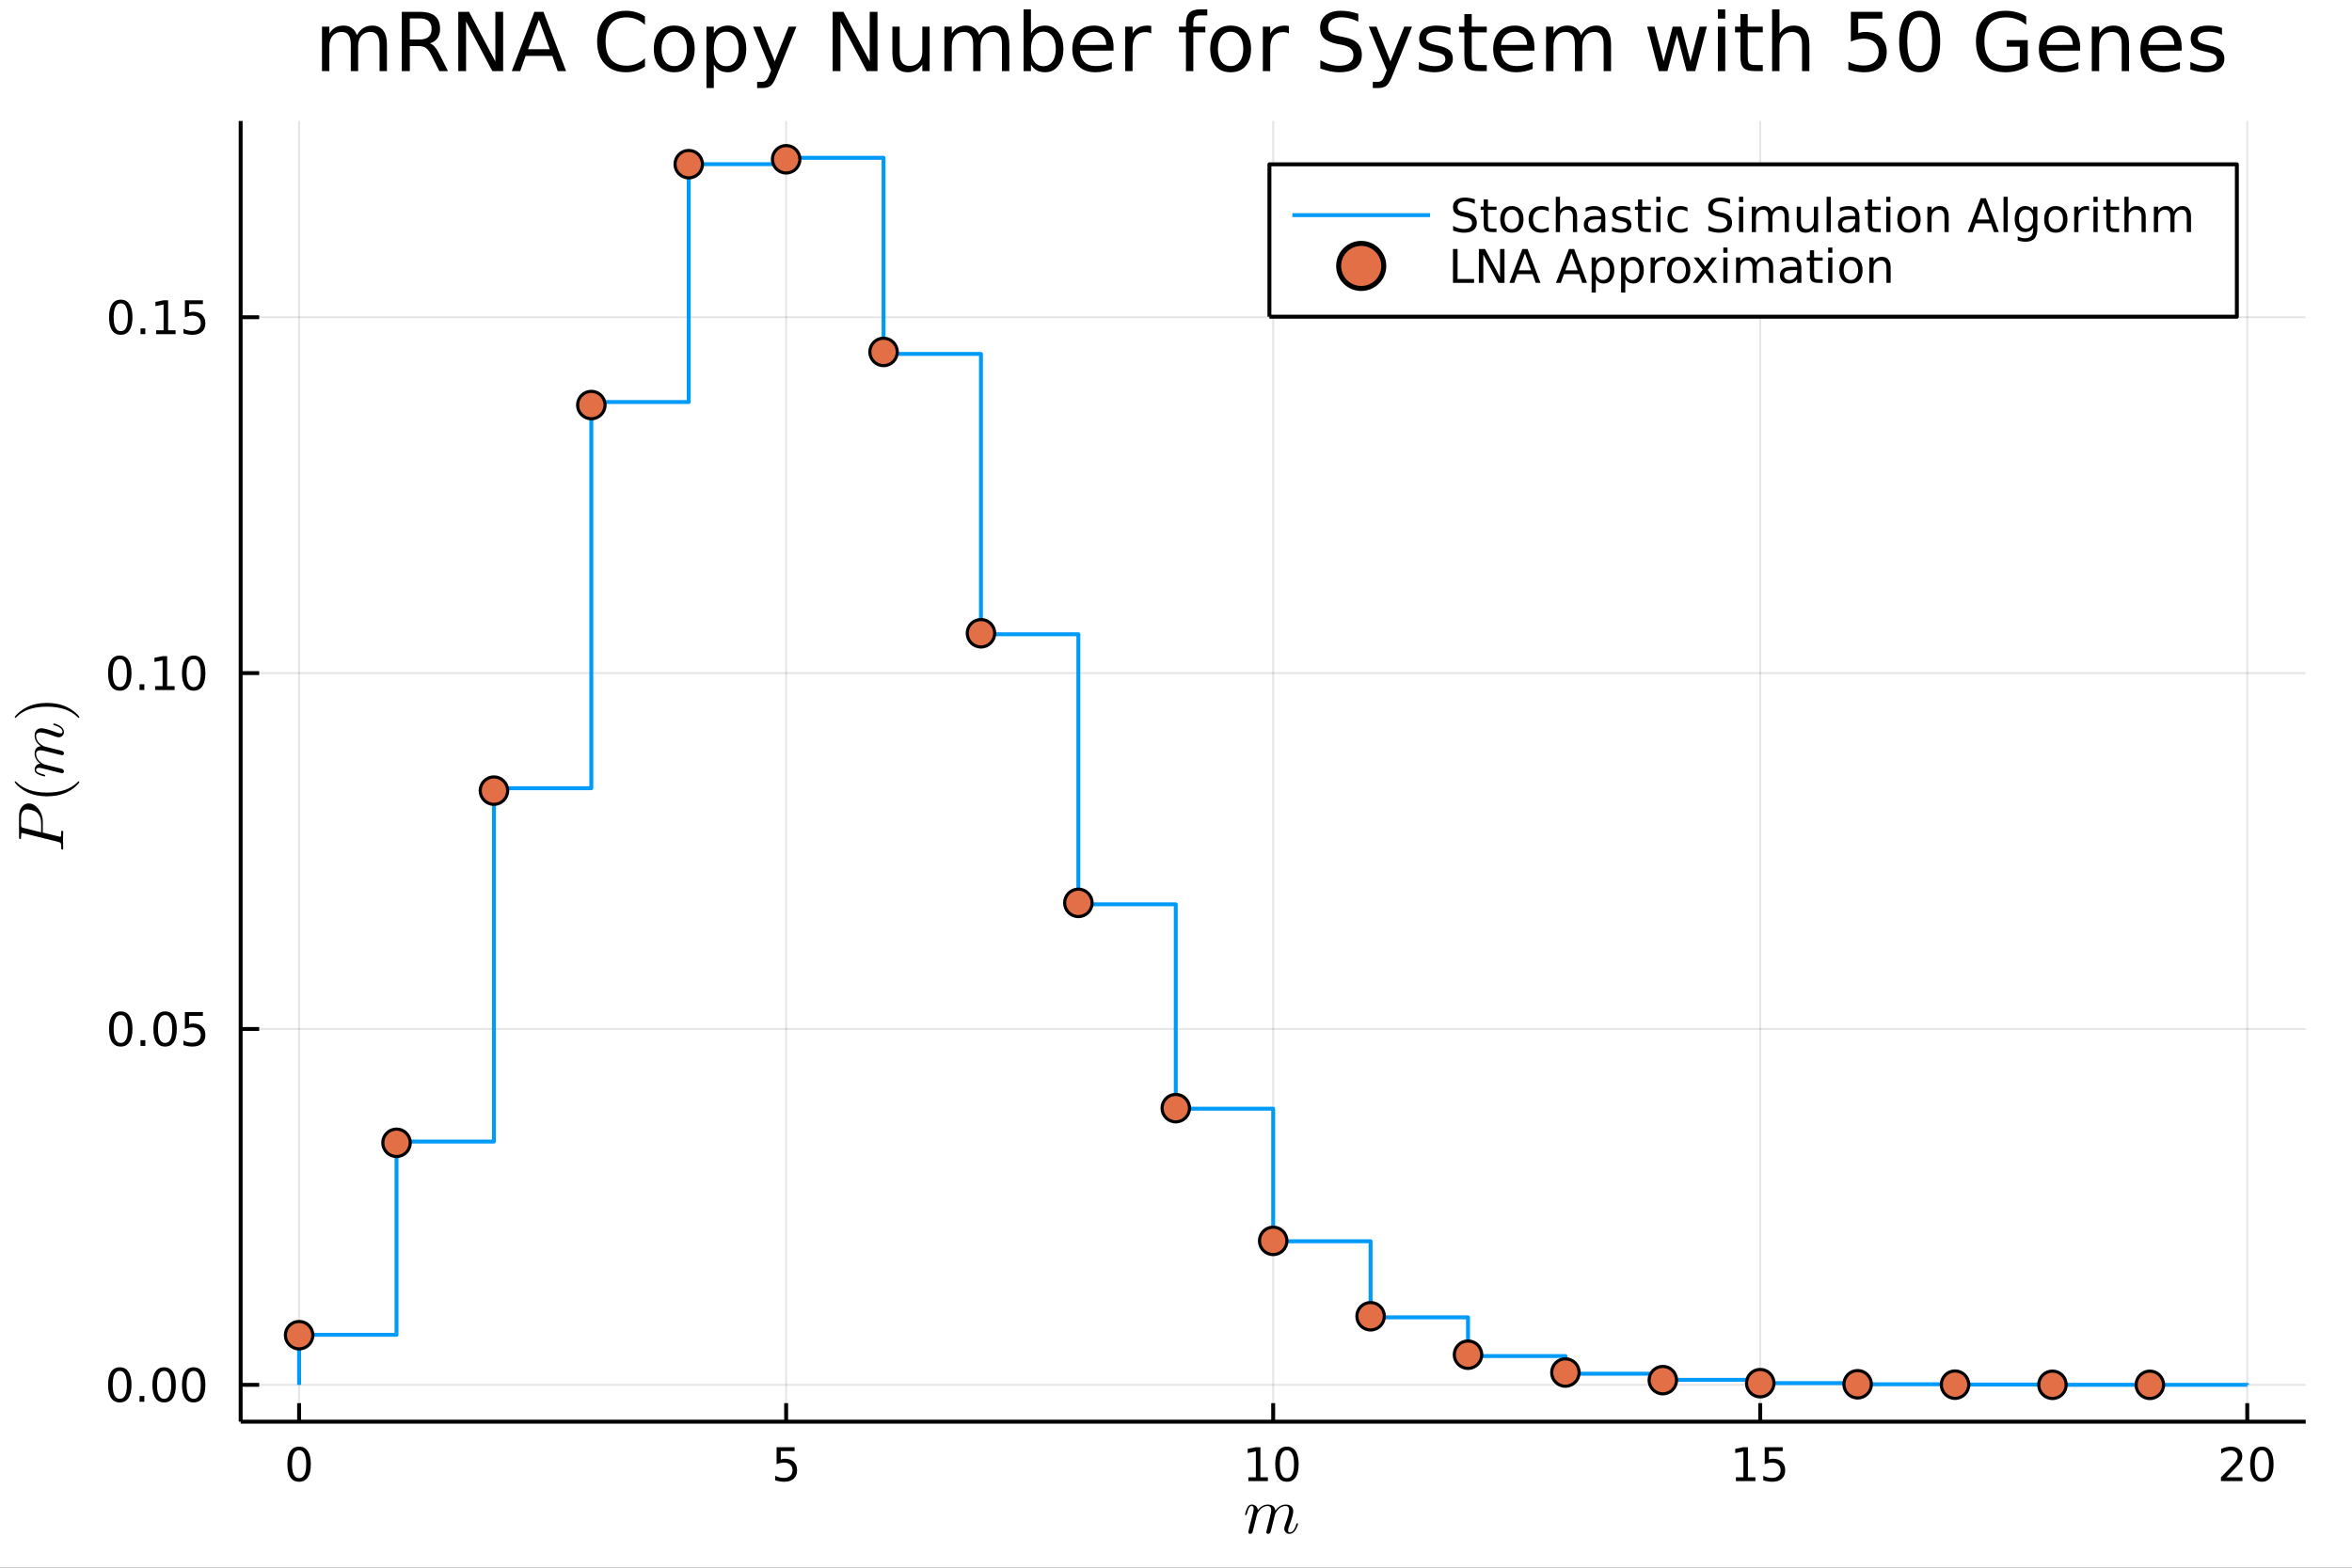 <?xml version="1.0" encoding="utf-8"?>
<svg xmlns="http://www.w3.org/2000/svg" xmlns:xlink="http://www.w3.org/1999/xlink" width="600" height="400" viewBox="0 0 2400 1600">
<rect x="0" y="0" width="2400" height="1600" fill="#333333" stroke="none"/>
<defs>
  <clipPath id="clip540">
    <rect x="0" y="0" width="2400" height="1600"/>
  </clipPath>
</defs>
<path clip-path="url(#clip540)" d="
M0 1600 L2400 1600 L2400 0 L0 0  Z
  " fill="#ffffff" fill-rule="evenodd" fill-opacity="1"/>
<defs>
  <clipPath id="clip541">
    <rect x="480" y="0" width="1681" height="1600"/>
  </clipPath>
</defs>
<defs>
  <clipPath id="clip542">
    <rect x="245" y="123" width="2108" height="1328"/>
  </clipPath>
</defs>
<path clip-path="url(#clip540)" d="
M245.574 1450.96 L2352.76 1450.96 L2352.76 123.472 L245.574 123.472  Z
  " fill="#ffffff" fill-rule="evenodd" fill-opacity="1"/>
<polyline clip-path="url(#clip542)" style="stroke:#000000; stroke-linecap:butt; stroke-linejoin:round; stroke-width:2; stroke-opacity:0.1; fill:none" points="
  305.211,1450.96 305.211,123.472 
  "/>
<polyline clip-path="url(#clip542)" style="stroke:#000000; stroke-linecap:butt; stroke-linejoin:round; stroke-width:2; stroke-opacity:0.1; fill:none" points="
  802.188,1450.96 802.188,123.472 
  "/>
<polyline clip-path="url(#clip542)" style="stroke:#000000; stroke-linecap:butt; stroke-linejoin:round; stroke-width:2; stroke-opacity:0.1; fill:none" points="
  1299.17,1450.96 1299.17,123.472 
  "/>
<polyline clip-path="url(#clip542)" style="stroke:#000000; stroke-linecap:butt; stroke-linejoin:round; stroke-width:2; stroke-opacity:0.1; fill:none" points="
  1796.14,1450.96 1796.14,123.472 
  "/>
<polyline clip-path="url(#clip542)" style="stroke:#000000; stroke-linecap:butt; stroke-linejoin:round; stroke-width:2; stroke-opacity:0.1; fill:none" points="
  2293.12,1450.96 2293.12,123.472 
  "/>
<polyline clip-path="url(#clip540)" style="stroke:#000000; stroke-linecap:butt; stroke-linejoin:round; stroke-width:4; stroke-opacity:1; fill:none" points="
  245.574,1450.96 2352.76,1450.96 
  "/>
<polyline clip-path="url(#clip540)" style="stroke:#000000; stroke-linecap:butt; stroke-linejoin:round; stroke-width:4; stroke-opacity:1; fill:none" points="
  305.211,1450.96 305.211,1432.06 
  "/>
<polyline clip-path="url(#clip540)" style="stroke:#000000; stroke-linecap:butt; stroke-linejoin:round; stroke-width:4; stroke-opacity:1; fill:none" points="
  802.188,1450.96 802.188,1432.06 
  "/>
<polyline clip-path="url(#clip540)" style="stroke:#000000; stroke-linecap:butt; stroke-linejoin:round; stroke-width:4; stroke-opacity:1; fill:none" points="
  1299.17,1450.96 1299.17,1432.06 
  "/>
<polyline clip-path="url(#clip540)" style="stroke:#000000; stroke-linecap:butt; stroke-linejoin:round; stroke-width:4; stroke-opacity:1; fill:none" points="
  1796.14,1450.96 1796.14,1432.06 
  "/>
<polyline clip-path="url(#clip540)" style="stroke:#000000; stroke-linecap:butt; stroke-linejoin:round; stroke-width:4; stroke-opacity:1; fill:none" points="
  2293.12,1450.96 2293.12,1432.06 
  "/>
<path clip-path="url(#clip540)" d="M305.211 1480.15 Q301.6 1480.15 299.772 1483.72 Q297.966 1487.26 297.966 1494.39 Q297.966 1501.49 299.772 1505.06 Q301.6 1508.6 305.211 1508.6 Q308.846 1508.6 310.651 1505.06 Q312.48 1501.49 312.48 1494.39 Q312.48 1487.26 310.651 1483.72 Q308.846 1480.15 305.211 1480.15 M305.211 1476.45 Q311.021 1476.45 314.077 1481.05 Q317.156 1485.64 317.156 1494.39 Q317.156 1503.11 314.077 1507.72 Q311.021 1512.3 305.211 1512.3 Q299.401 1512.3 296.322 1507.72 Q293.267 1503.11 293.267 1494.39 Q293.267 1485.64 296.322 1481.05 Q299.401 1476.45 305.211 1476.45 Z" fill="#000000" fill-rule="evenodd" fill-opacity="1" /><path clip-path="url(#clip540)" d="M792.466 1477.07 L810.822 1477.07 L810.822 1481.01 L796.748 1481.01 L796.748 1489.48 Q797.767 1489.13 798.785 1488.97 Q799.804 1488.79 800.822 1488.79 Q806.609 1488.79 809.989 1491.96 Q813.369 1495.13 813.369 1500.54 Q813.369 1506.12 809.896 1509.22 Q806.424 1512.3 800.105 1512.3 Q797.929 1512.3 795.66 1511.93 Q793.415 1511.56 791.008 1510.82 L791.008 1506.12 Q793.091 1507.26 795.313 1507.81 Q797.535 1508.37 800.012 1508.37 Q804.017 1508.37 806.355 1506.26 Q808.693 1504.16 808.693 1500.54 Q808.693 1496.93 806.355 1494.83 Q804.017 1492.72 800.012 1492.72 Q798.137 1492.72 796.262 1493.14 Q794.41 1493.55 792.466 1494.43 L792.466 1477.07 Z" fill="#000000" fill-rule="evenodd" fill-opacity="1" /><path clip-path="url(#clip540)" d="M1273.85 1507.7 L1281.49 1507.7 L1281.49 1481.33 L1273.18 1483 L1273.18 1478.74 L1281.45 1477.07 L1286.12 1477.07 L1286.12 1507.7 L1293.76 1507.7 L1293.76 1511.63 L1273.85 1511.63 L1273.85 1507.7 Z" fill="#000000" fill-rule="evenodd" fill-opacity="1" /><path clip-path="url(#clip540)" d="M1313.2 1480.15 Q1309.59 1480.15 1307.76 1483.72 Q1305.96 1487.26 1305.96 1494.39 Q1305.96 1501.49 1307.76 1505.06 Q1309.59 1508.6 1313.2 1508.6 Q1316.84 1508.6 1318.64 1505.06 Q1320.47 1501.49 1320.47 1494.39 Q1320.47 1487.26 1318.64 1483.72 Q1316.84 1480.15 1313.2 1480.15 M1313.2 1476.45 Q1319.01 1476.45 1322.07 1481.05 Q1325.15 1485.64 1325.15 1494.39 Q1325.15 1503.11 1322.07 1507.72 Q1319.01 1512.3 1313.2 1512.3 Q1307.39 1512.3 1304.32 1507.72 Q1301.26 1503.11 1301.26 1494.39 Q1301.26 1485.64 1304.32 1481.05 Q1307.39 1476.45 1313.2 1476.45 Z" fill="#000000" fill-rule="evenodd" fill-opacity="1" /><path clip-path="url(#clip540)" d="M1771.33 1507.7 L1778.97 1507.7 L1778.97 1481.33 L1770.66 1483 L1770.66 1478.74 L1778.92 1477.07 L1783.6 1477.07 L1783.6 1507.7 L1791.23 1507.7 L1791.23 1511.63 L1771.33 1511.63 L1771.33 1507.7 Z" fill="#000000" fill-rule="evenodd" fill-opacity="1" /><path clip-path="url(#clip540)" d="M1800.73 1477.07 L1819.08 1477.07 L1819.08 1481.01 L1805.01 1481.01 L1805.01 1489.48 Q1806.03 1489.13 1807.04 1488.97 Q1808.06 1488.79 1809.08 1488.79 Q1814.87 1488.79 1818.25 1491.96 Q1821.63 1495.13 1821.63 1500.54 Q1821.63 1506.12 1818.16 1509.22 Q1814.68 1512.3 1808.36 1512.3 Q1806.19 1512.3 1803.92 1511.93 Q1801.67 1511.56 1799.27 1510.82 L1799.27 1506.12 Q1801.35 1507.26 1803.57 1507.81 Q1805.79 1508.37 1808.27 1508.37 Q1812.28 1508.37 1814.61 1506.26 Q1816.95 1504.16 1816.95 1500.54 Q1816.95 1496.93 1814.61 1494.83 Q1812.28 1492.72 1808.27 1492.72 Q1806.4 1492.72 1804.52 1493.14 Q1802.67 1493.55 1800.73 1494.43 L1800.73 1477.07 Z" fill="#000000" fill-rule="evenodd" fill-opacity="1" /><path clip-path="url(#clip540)" d="M2271.89 1507.7 L2288.21 1507.7 L2288.21 1511.63 L2266.27 1511.63 L2266.27 1507.7 Q2268.93 1504.94 2273.51 1500.31 Q2278.12 1495.66 2279.3 1494.32 Q2281.54 1491.79 2282.42 1490.06 Q2283.33 1488.3 2283.33 1486.61 Q2283.33 1483.85 2281.38 1482.12 Q2279.46 1480.38 2276.36 1480.38 Q2274.16 1480.38 2271.71 1481.15 Q2269.28 1481.91 2266.5 1483.46 L2266.5 1478.74 Q2269.32 1477.6 2271.78 1477.03 Q2274.23 1476.45 2276.27 1476.45 Q2281.64 1476.45 2284.83 1479.13 Q2288.03 1481.82 2288.03 1486.31 Q2288.03 1488.44 2287.22 1490.36 Q2286.43 1492.26 2284.32 1494.85 Q2283.74 1495.52 2280.64 1498.74 Q2277.54 1501.93 2271.89 1507.7 Z" fill="#000000" fill-rule="evenodd" fill-opacity="1" /><path clip-path="url(#clip540)" d="M2308.03 1480.15 Q2304.41 1480.15 2302.59 1483.72 Q2300.78 1487.26 2300.78 1494.39 Q2300.78 1501.49 2302.59 1505.06 Q2304.41 1508.6 2308.03 1508.6 Q2311.66 1508.6 2313.47 1505.06 Q2315.29 1501.49 2315.29 1494.39 Q2315.29 1487.26 2313.47 1483.72 Q2311.66 1480.15 2308.03 1480.15 M2308.03 1476.45 Q2313.84 1476.45 2316.89 1481.05 Q2319.97 1485.64 2319.97 1494.39 Q2319.97 1503.11 2316.89 1507.72 Q2313.84 1512.3 2308.03 1512.3 Q2302.22 1512.3 2299.14 1507.72 Q2296.08 1503.11 2296.08 1494.39 Q2296.08 1485.64 2299.14 1481.05 Q2302.22 1476.45 2308.03 1476.45 Z" fill="#000000" fill-rule="evenodd" fill-opacity="1" /><path clip-path="url(#clip540)" d="M1324.53 1555.28 Q1324.53 1555.54 1324.24 1556.53 Q1323.95 1557.53 1323.24 1559.08 Q1322.57 1560.62 1321.6 1562.04 Q1320.66 1563.43 1319.12 1564.46 Q1317.61 1565.46 1315.87 1565.46 Q1313.55 1565.46 1312 1563.91 Q1310.46 1562.36 1310.46 1560.04 Q1310.46 1558.79 1311.33 1556.41 Q1315.42 1545.52 1315.42 1541.62 Q1315.42 1537.02 1311.84 1537.02 Q1309.81 1537.02 1307.98 1537.85 Q1306.14 1538.69 1304.95 1539.85 Q1303.76 1541.01 1302.82 1542.33 Q1301.89 1543.65 1301.47 1544.52 Q1301.08 1545.39 1300.99 1545.78 L1297.03 1561.69 Q1296.7 1563.04 1296.48 1563.68 Q1296.25 1564.33 1295.64 1564.88 Q1295.03 1565.46 1294.06 1565.46 Q1293.26 1565.46 1292.68 1564.97 Q1292.13 1564.49 1292.13 1563.65 Q1292.13 1563.52 1292.29 1562.85 Q1292.45 1562.17 1292.68 1561.24 Q1292.9 1560.3 1293 1559.75 Q1294.16 1555.37 1294.32 1554.76 L1296.16 1547.1 Q1297.15 1543.3 1297.15 1541.62 Q1297.15 1537.02 1293.58 1537.02 Q1291.81 1537.02 1290.13 1537.69 Q1288.49 1538.34 1287.36 1539.24 Q1286.24 1540.14 1285.21 1541.4 Q1284.21 1542.62 1283.69 1543.46 Q1283.21 1544.26 1282.82 1545.07 L1281.99 1548.35 Q1281.79 1549.26 1280.86 1552.77 L1279.41 1558.72 Q1278.38 1563.17 1278.15 1563.59 Q1277.83 1564.49 1277.12 1564.97 Q1276.41 1565.46 1275.71 1565.46 Q1274.9 1565.46 1274.35 1564.97 Q1273.81 1564.49 1273.81 1563.65 Q1273.81 1563.52 1273.9 1563.04 Q1274 1562.56 1274.16 1561.88 Q1274.32 1561.2 1274.39 1560.82 L1278.22 1545.58 Q1278.93 1542.81 1279.09 1541.94 Q1279.28 1541.04 1279.28 1540.04 Q1279.28 1537.02 1277.22 1537.02 Q1275.54 1537.02 1274.45 1539.01 Q1273.35 1541.01 1272.42 1544.88 Q1272.13 1545.94 1271.94 1546.16 Q1271.78 1546.39 1271.29 1546.39 Q1270.49 1546.36 1270.49 1545.71 Q1270.49 1545.55 1270.75 1544.52 Q1271 1543.49 1271.49 1541.94 Q1272 1540.37 1272.55 1539.34 Q1272.87 1538.66 1273.16 1538.21 Q1273.45 1537.76 1274.03 1537.05 Q1274.61 1536.34 1275.48 1535.95 Q1276.35 1535.57 1277.41 1535.57 Q1279.76 1535.57 1281.5 1537.08 Q1283.27 1538.6 1283.5 1541.3 Q1287.78 1535.57 1293.77 1535.57 Q1297.15 1535.57 1299.18 1537.27 Q1301.08 1538.92 1301.31 1541.94 Q1305.75 1535.57 1312.07 1535.57 Q1315.71 1535.57 1317.67 1537.47 Q1319.63 1539.34 1319.63 1542.62 Q1319.63 1544.33 1318.76 1547.58 Q1317.9 1550.8 1317.32 1552.41 Q1316.74 1554.02 1315.61 1557.11 Q1314.42 1560.08 1314.42 1561.82 Q1314.42 1562.94 1314.8 1563.46 Q1315.19 1563.97 1316.03 1563.97 Q1317.32 1563.97 1318.44 1563.23 Q1319.57 1562.46 1320.38 1561.2 Q1321.21 1559.92 1321.76 1558.63 Q1322.31 1557.31 1322.73 1555.83 Q1322.98 1555.02 1323.11 1554.83 Q1323.27 1554.63 1323.72 1554.63 Q1324.53 1554.63 1324.53 1555.28 Z" fill="#000000" fill-rule="evenodd" fill-opacity="1" /><polyline clip-path="url(#clip542)" style="stroke:#000000; stroke-linecap:butt; stroke-linejoin:round; stroke-width:2; stroke-opacity:0.1; fill:none" points="
  245.574,1413.39 2352.76,1413.39 
  "/>
<polyline clip-path="url(#clip542)" style="stroke:#000000; stroke-linecap:butt; stroke-linejoin:round; stroke-width:2; stroke-opacity:0.1; fill:none" points="
  245.574,1050.18 2352.76,1050.18 
  "/>
<polyline clip-path="url(#clip542)" style="stroke:#000000; stroke-linecap:butt; stroke-linejoin:round; stroke-width:2; stroke-opacity:0.1; fill:none" points="
  245.574,686.97 2352.76,686.97 
  "/>
<polyline clip-path="url(#clip542)" style="stroke:#000000; stroke-linecap:butt; stroke-linejoin:round; stroke-width:2; stroke-opacity:0.1; fill:none" points="
  245.574,323.759 2352.76,323.759 
  "/>
<polyline clip-path="url(#clip540)" style="stroke:#000000; stroke-linecap:butt; stroke-linejoin:round; stroke-width:4; stroke-opacity:1; fill:none" points="
  245.574,1450.96 245.574,123.472 
  "/>
<polyline clip-path="url(#clip540)" style="stroke:#000000; stroke-linecap:butt; stroke-linejoin:round; stroke-width:4; stroke-opacity:1; fill:none" points="
  245.574,1413.39 264.472,1413.39 
  "/>
<polyline clip-path="url(#clip540)" style="stroke:#000000; stroke-linecap:butt; stroke-linejoin:round; stroke-width:4; stroke-opacity:1; fill:none" points="
  245.574,1050.18 264.472,1050.18 
  "/>
<polyline clip-path="url(#clip540)" style="stroke:#000000; stroke-linecap:butt; stroke-linejoin:round; stroke-width:4; stroke-opacity:1; fill:none" points="
  245.574,686.97 264.472,686.97 
  "/>
<polyline clip-path="url(#clip540)" style="stroke:#000000; stroke-linecap:butt; stroke-linejoin:round; stroke-width:4; stroke-opacity:1; fill:none" points="
  245.574,323.759 264.472,323.759 
  "/>
<path clip-path="url(#clip540)" d="M122.237 1399.19 Q118.626 1399.19 116.797 1402.75 Q114.991 1406.29 114.991 1413.42 Q114.991 1420.53 116.797 1424.1 Q118.626 1427.64 122.237 1427.64 Q125.871 1427.64 127.676 1424.1 Q129.505 1420.53 129.505 1413.42 Q129.505 1406.29 127.676 1402.75 Q125.871 1399.19 122.237 1399.19 M122.237 1395.48 Q128.047 1395.48 131.102 1400.09 Q134.181 1404.67 134.181 1413.42 Q134.181 1422.15 131.102 1426.76 Q128.047 1431.34 122.237 1431.34 Q116.426 1431.34 113.348 1426.76 Q110.292 1422.15 110.292 1413.42 Q110.292 1404.67 113.348 1400.09 Q116.426 1395.48 122.237 1395.48 Z" fill="#000000" fill-rule="evenodd" fill-opacity="1" /><path clip-path="url(#clip540)" d="M142.399 1424.79 L147.283 1424.79 L147.283 1430.67 L142.399 1430.67 L142.399 1424.79 Z" fill="#000000" fill-rule="evenodd" fill-opacity="1" /><path clip-path="url(#clip540)" d="M167.468 1399.19 Q163.857 1399.19 162.028 1402.75 Q160.223 1406.29 160.223 1413.42 Q160.223 1420.53 162.028 1424.1 Q163.857 1427.64 167.468 1427.64 Q171.102 1427.64 172.908 1424.1 Q174.736 1420.53 174.736 1413.42 Q174.736 1406.29 172.908 1402.75 Q171.102 1399.19 167.468 1399.19 M167.468 1395.48 Q173.278 1395.48 176.334 1400.09 Q179.412 1404.67 179.412 1413.42 Q179.412 1422.15 176.334 1426.76 Q173.278 1431.34 167.468 1431.34 Q161.658 1431.34 158.579 1426.76 Q155.523 1422.15 155.523 1413.42 Q155.523 1404.67 158.579 1400.09 Q161.658 1395.48 167.468 1395.48 Z" fill="#000000" fill-rule="evenodd" fill-opacity="1" /><path clip-path="url(#clip540)" d="M197.63 1399.19 Q194.019 1399.19 192.19 1402.75 Q190.384 1406.29 190.384 1413.42 Q190.384 1420.53 192.19 1424.1 Q194.019 1427.64 197.63 1427.64 Q201.264 1427.64 203.07 1424.1 Q204.898 1420.53 204.898 1413.42 Q204.898 1406.29 203.07 1402.75 Q201.264 1399.19 197.63 1399.19 M197.63 1395.48 Q203.44 1395.48 206.495 1400.09 Q209.574 1404.67 209.574 1413.42 Q209.574 1422.15 206.495 1426.76 Q203.44 1431.34 197.63 1431.34 Q191.82 1431.34 188.741 1426.76 Q185.685 1422.15 185.685 1413.42 Q185.685 1404.67 188.741 1400.09 Q191.82 1395.48 197.63 1395.48 Z" fill="#000000" fill-rule="evenodd" fill-opacity="1" /><path clip-path="url(#clip540)" d="M123.232 1035.98 Q119.621 1035.98 117.792 1039.54 Q115.987 1043.08 115.987 1050.21 Q115.987 1057.32 117.792 1060.89 Q119.621 1064.43 123.232 1064.43 Q126.866 1064.43 128.672 1060.89 Q130.5 1057.32 130.5 1050.21 Q130.5 1043.08 128.672 1039.54 Q126.866 1035.98 123.232 1035.98 M123.232 1032.27 Q129.042 1032.27 132.098 1036.88 Q135.176 1041.46 135.176 1050.21 Q135.176 1058.94 132.098 1063.55 Q129.042 1068.13 123.232 1068.13 Q117.422 1068.13 114.343 1063.55 Q111.288 1058.94 111.288 1050.21 Q111.288 1041.46 114.343 1036.88 Q117.422 1032.27 123.232 1032.27 Z" fill="#000000" fill-rule="evenodd" fill-opacity="1" /><path clip-path="url(#clip540)" d="M143.394 1061.58 L148.278 1061.58 L148.278 1067.46 L143.394 1067.46 L143.394 1061.58 Z" fill="#000000" fill-rule="evenodd" fill-opacity="1" /><path clip-path="url(#clip540)" d="M168.463 1035.98 Q164.852 1035.98 163.023 1039.54 Q161.218 1043.08 161.218 1050.21 Q161.218 1057.32 163.023 1060.89 Q164.852 1064.43 168.463 1064.43 Q172.097 1064.43 173.903 1060.89 Q175.732 1057.32 175.732 1050.21 Q175.732 1043.08 173.903 1039.54 Q172.097 1035.98 168.463 1035.98 M168.463 1032.27 Q174.273 1032.27 177.329 1036.88 Q180.408 1041.46 180.408 1050.21 Q180.408 1058.94 177.329 1063.55 Q174.273 1068.13 168.463 1068.13 Q162.653 1068.13 159.574 1063.55 Q156.519 1058.94 156.519 1050.21 Q156.519 1041.46 159.574 1036.88 Q162.653 1032.27 168.463 1032.27 Z" fill="#000000" fill-rule="evenodd" fill-opacity="1" /><path clip-path="url(#clip540)" d="M188.671 1032.9 L207.028 1032.9 L207.028 1036.83 L192.954 1036.83 L192.954 1045.31 Q193.972 1044.96 194.991 1044.8 Q196.009 1044.61 197.028 1044.61 Q202.815 1044.61 206.195 1047.78 Q209.574 1050.96 209.574 1056.37 Q209.574 1061.95 206.102 1065.05 Q202.63 1068.13 196.31 1068.13 Q194.134 1068.13 191.866 1067.76 Q189.621 1067.39 187.213 1066.65 L187.213 1061.95 Q189.296 1063.08 191.519 1063.64 Q193.741 1064.2 196.218 1064.2 Q200.222 1064.2 202.56 1062.09 Q204.898 1059.98 204.898 1056.37 Q204.898 1052.76 202.56 1050.65 Q200.222 1048.55 196.218 1048.55 Q194.343 1048.55 192.468 1048.96 Q190.616 1049.38 188.671 1050.26 L188.671 1032.9 Z" fill="#000000" fill-rule="evenodd" fill-opacity="1" /><path clip-path="url(#clip540)" d="M122.237 672.768 Q118.626 672.768 116.797 676.333 Q114.991 679.875 114.991 687.004 Q114.991 694.111 116.797 697.676 Q118.626 701.217 122.237 701.217 Q125.871 701.217 127.676 697.676 Q129.505 694.111 129.505 687.004 Q129.505 679.875 127.676 676.333 Q125.871 672.768 122.237 672.768 M122.237 669.065 Q128.047 669.065 131.102 673.671 Q134.181 678.254 134.181 687.004 Q134.181 695.731 131.102 700.338 Q128.047 704.921 122.237 704.921 Q116.426 704.921 113.348 700.338 Q110.292 695.731 110.292 687.004 Q110.292 678.254 113.348 673.671 Q116.426 669.065 122.237 669.065 Z" fill="#000000" fill-rule="evenodd" fill-opacity="1" /><path clip-path="url(#clip540)" d="M142.399 698.37 L147.283 698.37 L147.283 704.25 L142.399 704.25 L142.399 698.37 Z" fill="#000000" fill-rule="evenodd" fill-opacity="1" /><path clip-path="url(#clip540)" d="M158.278 700.314 L165.917 700.314 L165.917 673.949 L157.607 675.615 L157.607 671.356 L165.871 669.69 L170.547 669.69 L170.547 700.314 L178.185 700.314 L178.185 704.25 L158.278 704.25 L158.278 700.314 Z" fill="#000000" fill-rule="evenodd" fill-opacity="1" /><path clip-path="url(#clip540)" d="M197.63 672.768 Q194.019 672.768 192.19 676.333 Q190.384 679.875 190.384 687.004 Q190.384 694.111 192.19 697.676 Q194.019 701.217 197.63 701.217 Q201.264 701.217 203.07 697.676 Q204.898 694.111 204.898 687.004 Q204.898 679.875 203.07 676.333 Q201.264 672.768 197.63 672.768 M197.63 669.065 Q203.44 669.065 206.495 673.671 Q209.574 678.254 209.574 687.004 Q209.574 695.731 206.495 700.338 Q203.44 704.921 197.63 704.921 Q191.82 704.921 188.741 700.338 Q185.685 695.731 185.685 687.004 Q185.685 678.254 188.741 673.671 Q191.82 669.065 197.63 669.065 Z" fill="#000000" fill-rule="evenodd" fill-opacity="1" /><path clip-path="url(#clip540)" d="M123.232 309.558 Q119.621 309.558 117.792 313.123 Q115.987 316.665 115.987 323.794 Q115.987 330.901 117.792 334.465 Q119.621 338.007 123.232 338.007 Q126.866 338.007 128.672 334.465 Q130.5 330.901 130.5 323.794 Q130.5 316.665 128.672 313.123 Q126.866 309.558 123.232 309.558 M123.232 305.854 Q129.042 305.854 132.098 310.461 Q135.176 315.044 135.176 323.794 Q135.176 332.521 132.098 337.127 Q129.042 341.711 123.232 341.711 Q117.422 341.711 114.343 337.127 Q111.288 332.521 111.288 323.794 Q111.288 315.044 114.343 310.461 Q117.422 305.854 123.232 305.854 Z" fill="#000000" fill-rule="evenodd" fill-opacity="1" /><path clip-path="url(#clip540)" d="M143.394 335.16 L148.278 335.16 L148.278 341.039 L143.394 341.039 L143.394 335.16 Z" fill="#000000" fill-rule="evenodd" fill-opacity="1" /><path clip-path="url(#clip540)" d="M159.273 337.104 L166.912 337.104 L166.912 310.739 L158.602 312.405 L158.602 308.146 L166.866 306.479 L171.542 306.479 L171.542 337.104 L179.181 337.104 L179.181 341.039 L159.273 341.039 L159.273 337.104 Z" fill="#000000" fill-rule="evenodd" fill-opacity="1" /><path clip-path="url(#clip540)" d="M188.671 306.479 L207.028 306.479 L207.028 310.415 L192.954 310.415 L192.954 318.887 Q193.972 318.54 194.991 318.378 Q196.009 318.192 197.028 318.192 Q202.815 318.192 206.195 321.364 Q209.574 324.535 209.574 329.952 Q209.574 335.53 206.102 338.632 Q202.63 341.711 196.31 341.711 Q194.134 341.711 191.866 341.34 Q189.621 340.97 187.213 340.229 L187.213 335.53 Q189.296 336.664 191.519 337.22 Q193.741 337.776 196.218 337.776 Q200.222 337.776 202.56 335.669 Q204.898 333.563 204.898 329.952 Q204.898 326.34 202.56 324.234 Q200.222 322.127 196.218 322.127 Q194.343 322.127 192.468 322.544 Q190.616 322.961 188.671 323.84 L188.671 306.479 Z" fill="#000000" fill-rule="evenodd" fill-opacity="1" /><path clip-path="url(#clip540)" d="M29.392 819.977 Q33 819.977 36.317 822.65 Q39.634 825.291 41.663 829.606 Q43.66 833.89 43.66 838.495 L43.66 849.703 L60.149 853.793 Q60.246 853.825 60.664 853.922 Q61.051 854.018 61.276 854.018 Q62.081 854.018 62.275 853.02 Q62.468 851.989 62.468 849.703 Q62.468 848.221 62.726 847.996 Q62.887 847.867 63.176 847.867 Q63.627 847.867 63.949 847.996 Q64.239 848.125 64.336 848.382 Q64.433 848.608 64.465 848.769 Q64.497 848.93 64.497 849.187 Q64.497 849.864 64.433 851.313 Q64.368 852.73 64.368 853.471 L64.304 857.69 L64.497 866.063 Q64.497 867.062 63.692 867.062 Q63.08 867.062 62.822 866.804 Q62.532 866.546 62.5 866.257 Q62.468 865.967 62.468 865.226 Q62.468 863.616 62.371 862.649 Q62.275 861.683 62.146 861.071 Q61.985 860.427 61.534 860.105 Q61.083 859.751 60.697 859.59 Q60.278 859.429 59.344 859.203 L23.918 850.379 Q22.855 850.121 22.694 850.121 Q22.146 850.121 21.953 850.443 Q21.727 850.733 21.631 851.571 Q21.502 853.181 21.502 854.405 Q21.502 855.21 21.47 855.532 Q21.438 855.822 21.277 856.079 Q21.083 856.305 20.697 856.305 Q20.085 856.305 19.827 856.047 Q19.538 855.757 19.505 855.435 Q19.441 855.113 19.441 854.34 L19.441 832.956 Q19.441 826.804 22.372 823.391 Q25.302 819.977 29.392 819.977 M27.814 826.096 Q21.502 826.096 21.502 835.081 L21.502 841.394 Q21.502 843.487 21.889 844.002 Q22.243 844.518 24.014 844.968 L41.953 849.445 L41.953 840.138 Q41.953 833.89 38.442 829.993 Q36.832 828.221 33.483 827.159 Q30.133 826.096 27.814 826.096 Z" fill="#000000" fill-rule="evenodd" fill-opacity="1" /><path clip-path="url(#clip540)" d="M48.008 812.739 Q36.864 812.739 27.879 808.584 Q24.111 806.813 20.955 804.333 Q17.798 801.853 16.414 800.211 Q15.029 798.568 15.029 798.118 Q15.029 797.473 15.673 797.441 Q15.995 797.441 16.8 798.311 Q27.621 808.939 48.008 808.907 Q68.458 808.907 78.861 798.568 Q79.988 797.441 80.342 797.441 Q80.986 797.441 80.986 798.118 Q80.986 798.568 79.666 800.147 Q78.345 801.725 75.318 804.172 Q72.291 806.62 68.587 808.391 Q59.602 812.739 48.008 812.739 Z" fill="#000000" fill-rule="evenodd" fill-opacity="1" /><path clip-path="url(#clip540)" d="M55.061 738.386 Q55.318 738.386 56.317 738.676 Q57.315 738.966 58.861 739.674 Q60.407 740.351 61.824 741.317 Q63.209 742.251 64.239 743.797 Q65.238 745.31 65.238 747.05 Q65.238 749.368 63.692 750.914 Q62.146 752.46 59.827 752.46 Q58.571 752.46 56.188 751.591 Q45.302 747.5 41.405 747.5 Q36.8 747.5 36.8 751.075 Q36.8 753.104 37.637 754.94 Q38.475 756.776 39.634 757.967 Q40.793 759.159 42.114 760.093 Q43.434 761.027 44.304 761.446 Q45.173 761.832 45.56 761.929 L61.47 765.89 Q62.822 766.212 63.466 766.437 Q64.111 766.663 64.658 767.275 Q65.238 767.887 65.238 768.853 Q65.238 769.658 64.755 770.238 Q64.272 770.785 63.434 770.785 Q63.305 770.785 62.629 770.624 Q61.953 770.463 61.019 770.238 Q60.085 770.012 59.537 769.916 Q55.157 768.756 54.545 768.595 L46.88 766.76 Q43.08 765.761 41.405 765.761 Q36.8 765.761 36.8 769.336 Q36.8 771.107 37.476 772.782 Q38.12 774.425 39.022 775.552 Q39.924 776.679 41.18 777.71 Q42.404 778.708 43.241 779.223 Q44.046 779.706 44.851 780.093 L48.136 780.93 Q49.038 781.123 52.549 782.057 L58.507 783.507 Q62.951 784.537 63.37 784.763 Q64.272 785.085 64.755 785.793 Q65.238 786.502 65.238 787.21 Q65.238 788.015 64.755 788.563 Q64.272 789.11 63.434 789.11 Q63.305 789.11 62.822 789.014 Q62.339 788.917 61.663 788.756 Q60.986 788.595 60.6 788.531 L45.367 784.698 Q42.597 783.99 41.727 783.829 Q40.826 783.635 39.827 783.635 Q36.8 783.635 36.8 785.697 Q36.8 787.371 38.797 788.466 Q40.793 789.561 44.658 790.495 Q45.721 790.785 45.946 790.978 Q46.172 791.139 46.172 791.622 Q46.14 792.428 45.495 792.428 Q45.334 792.428 44.304 792.17 Q43.273 791.912 41.727 791.429 Q40.149 790.914 39.119 790.366 Q38.442 790.044 37.992 789.755 Q37.541 789.465 36.832 788.885 Q36.124 788.305 35.737 787.436 Q35.351 786.566 35.351 785.503 Q35.351 783.152 36.864 781.413 Q38.378 779.642 41.083 779.416 Q35.351 775.133 35.351 769.143 Q35.351 765.761 37.057 763.732 Q38.7 761.832 41.727 761.607 Q35.351 757.162 35.351 750.85 Q35.351 747.211 37.251 745.246 Q39.119 743.281 42.404 743.281 Q44.111 743.281 47.363 744.151 Q50.584 745.021 52.194 745.6 Q53.805 746.18 56.896 747.307 Q59.859 748.499 61.598 748.499 Q62.726 748.499 63.241 748.112 Q63.756 747.726 63.756 746.889 Q63.756 745.6 63.016 744.473 Q62.242 743.346 60.986 742.541 Q59.698 741.703 58.41 741.156 Q57.09 740.608 55.608 740.19 Q54.803 739.932 54.61 739.803 Q54.416 739.642 54.416 739.191 Q54.416 738.386 55.061 738.386 Z" fill="#000000" fill-rule="evenodd" fill-opacity="1" /><path clip-path="url(#clip540)" d="M80.342 732.698 Q80.02 732.698 79.215 731.861 Q68.394 721.233 48.008 721.233 Q27.557 721.233 17.219 731.442 Q16.027 732.698 15.673 732.698 Q15.029 732.698 15.029 732.054 Q15.029 731.603 16.349 730.025 Q17.67 728.415 20.697 725.999 Q23.724 723.552 27.428 721.748 Q36.413 717.4 48.008 717.4 Q59.151 717.4 68.136 721.555 Q71.904 723.326 75.061 725.806 Q78.217 728.286 79.602 729.928 Q80.986 731.571 80.986 732.054 Q80.986 732.698 80.342 732.698 Z" fill="#000000" fill-rule="evenodd" fill-opacity="1" /><path clip-path="url(#clip540)" d="M364.176 35.915 Q366.971 30.892 370.86 28.502 Q374.749 26.112 380.015 26.112 Q387.104 26.112 390.952 31.095 Q394.801 36.037 394.801 45.192 L394.801 72.576 L387.306 72.576 L387.306 45.435 Q387.306 38.913 384.997 35.753 Q382.688 32.594 377.949 32.594 Q372.156 32.594 368.794 36.442 Q365.432 40.29 365.432 46.934 L365.432 72.576 L357.937 72.576 L357.937 45.435 Q357.937 38.873 355.628 35.753 Q353.319 32.594 348.499 32.594 Q342.787 32.594 339.425 36.482 Q336.063 40.331 336.063 46.934 L336.063 72.576 L328.568 72.576 L328.568 27.206 L336.063 27.206 L336.063 34.254 Q338.615 30.082 342.179 28.097 Q345.744 26.112 350.646 26.112 Q355.588 26.112 359.031 28.624 Q362.515 31.135 364.176 35.915 Z" fill="#000000" fill-rule="evenodd" fill-opacity="1" /><path clip-path="url(#clip540)" d="M438.672 44.22 Q441.305 45.111 443.776 48.028 Q446.288 50.944 448.799 56.048 L457.104 72.576 L448.313 72.576 L440.576 57.061 Q437.578 50.985 434.743 49 Q431.947 47.015 427.086 47.015 L418.174 47.015 L418.174 72.576 L409.992 72.576 L409.992 12.096 L428.464 12.096 Q438.834 12.096 443.938 16.43 Q449.042 20.765 449.042 29.515 Q449.042 35.227 446.369 38.994 Q443.736 42.761 438.672 44.22 M418.174 18.82 L418.174 40.29 L428.464 40.29 Q434.378 40.29 437.376 37.576 Q440.414 34.822 440.414 29.515 Q440.414 24.208 437.376 21.535 Q434.378 18.82 428.464 18.82 L418.174 18.82 Z" fill="#000000" fill-rule="evenodd" fill-opacity="1" /><path clip-path="url(#clip540)" d="M467.636 12.096 L478.654 12.096 L505.471 62.692 L505.471 12.096 L513.411 12.096 L513.411 72.576 L502.393 72.576 L475.576 21.98 L475.576 72.576 L467.636 72.576 L467.636 12.096 Z" fill="#000000" fill-rule="evenodd" fill-opacity="1" /><path clip-path="url(#clip540)" d="M549.91 20.157 L538.81 50.255 L561.05 50.255 L549.91 20.157 M545.292 12.096 L554.568 12.096 L577.618 72.576 L569.111 72.576 L563.602 57.061 L536.339 57.061 L530.83 72.576 L522.202 72.576 L545.292 12.096 Z" fill="#000000" fill-rule="evenodd" fill-opacity="1" /><path clip-path="url(#clip540)" d="M658.109 16.755 L658.109 25.383 Q653.977 21.535 649.278 19.631 Q644.62 17.727 639.354 17.727 Q628.983 17.727 623.474 24.087 Q617.965 30.406 617.965 42.397 Q617.965 54.347 623.474 60.707 Q628.983 67.026 639.354 67.026 Q644.62 67.026 649.278 65.122 Q653.977 63.218 658.109 59.37 L658.109 67.918 Q653.815 70.834 648.995 72.292 Q644.215 73.751 638.868 73.751 Q625.135 73.751 617.236 65.365 Q609.337 56.94 609.337 42.397 Q609.337 27.814 617.236 19.428 Q625.135 11.002 638.868 11.002 Q644.296 11.002 649.076 12.461 Q653.896 13.878 658.109 16.755 Z" fill="#000000" fill-rule="evenodd" fill-opacity="1" /><path clip-path="url(#clip540)" d="M688.005 32.431 Q682.01 32.431 678.526 37.131 Q675.042 41.789 675.042 49.931 Q675.042 58.074 678.485 62.773 Q681.969 67.431 688.005 67.431 Q693.96 67.431 697.444 62.732 Q700.927 58.033 700.927 49.931 Q700.927 41.87 697.444 37.171 Q693.96 32.431 688.005 32.431 M688.005 26.112 Q697.727 26.112 703.277 32.431 Q708.827 38.751 708.827 49.931 Q708.827 61.071 703.277 67.431 Q697.727 73.751 688.005 73.751 Q678.242 73.751 672.693 67.431 Q667.183 61.071 667.183 49.931 Q667.183 38.751 672.693 32.431 Q678.242 26.112 688.005 26.112 Z" fill="#000000" fill-rule="evenodd" fill-opacity="1" /><path clip-path="url(#clip540)" d="M728.393 65.77 L728.393 89.833 L720.898 89.833 L720.898 27.206 L728.393 27.206 L728.393 34.092 Q730.742 30.041 734.307 28.097 Q737.912 26.112 742.895 26.112 Q751.159 26.112 756.303 32.675 Q761.488 39.237 761.488 49.931 Q761.488 60.626 756.303 67.188 Q751.159 73.751 742.895 73.751 Q737.912 73.751 734.307 71.806 Q730.742 69.821 728.393 65.77 M753.751 49.931 Q753.751 41.708 750.349 37.05 Q746.986 32.35 741.072 32.35 Q735.158 32.35 731.755 37.05 Q728.393 41.708 728.393 49.931 Q728.393 58.155 731.755 62.854 Q735.158 67.512 741.072 67.512 Q746.986 67.512 750.349 62.854 Q753.751 58.155 753.751 49.931 Z" fill="#000000" fill-rule="evenodd" fill-opacity="1" /><path clip-path="url(#clip540)" d="M792.721 76.789 Q789.561 84.891 786.564 87.362 Q783.566 89.833 778.543 89.833 L772.588 89.833 L772.588 83.594 L776.963 83.594 Q780.042 83.594 781.743 82.136 Q783.444 80.678 785.51 75.25 L786.847 71.847 L768.497 27.206 L776.396 27.206 L790.574 62.692 L804.752 27.206 L812.651 27.206 L792.721 76.789 Z" fill="#000000" fill-rule="evenodd" fill-opacity="1" /><path clip-path="url(#clip540)" d="M849.636 12.096 L860.655 12.096 L887.472 62.692 L887.472 12.096 L895.411 12.096 L895.411 72.576 L884.393 72.576 L857.576 21.98 L857.576 72.576 L849.636 72.576 L849.636 12.096 Z" fill="#000000" fill-rule="evenodd" fill-opacity="1" /><path clip-path="url(#clip540)" d="M910.602 54.671 L910.602 27.206 L918.056 27.206 L918.056 54.387 Q918.056 60.828 920.568 64.069 Q923.079 67.269 928.102 67.269 Q934.138 67.269 937.622 63.421 Q941.146 59.573 941.146 52.929 L941.146 27.206 L948.6 27.206 L948.6 72.576 L941.146 72.576 L941.146 65.608 Q938.432 69.74 934.827 71.766 Q931.262 73.751 926.522 73.751 Q918.704 73.751 914.653 68.89 Q910.602 64.029 910.602 54.671 M929.358 26.112 L929.358 26.112 Z" fill="#000000" fill-rule="evenodd" fill-opacity="1" /><path clip-path="url(#clip540)" d="M999.277 35.915 Q1002.07 30.892 1005.96 28.502 Q1009.85 26.112 1015.12 26.112 Q1022.2 26.112 1026.05 31.095 Q1029.9 36.037 1029.9 45.192 L1029.9 72.576 L1022.41 72.576 L1022.41 45.435 Q1022.41 38.913 1020.1 35.753 Q1017.79 32.594 1013.05 32.594 Q1007.26 32.594 1003.89 36.442 Q1000.53 40.29 1000.53 46.934 L1000.53 72.576 L993.038 72.576 L993.038 45.435 Q993.038 38.873 990.729 35.753 Q988.42 32.594 983.6 32.594 Q977.888 32.594 974.526 36.482 Q971.163 40.331 971.163 46.934 L971.163 72.576 L963.669 72.576 L963.669 27.206 L971.163 27.206 L971.163 34.254 Q973.715 30.082 977.28 28.097 Q980.845 26.112 985.747 26.112 Q990.689 26.112 994.132 28.624 Q997.616 31.135 999.277 35.915 Z" fill="#000000" fill-rule="evenodd" fill-opacity="1" /><path clip-path="url(#clip540)" d="M1077.34 49.931 Q1077.34 41.708 1073.93 37.05 Q1070.57 32.35 1064.66 32.35 Q1058.74 32.35 1055.34 37.05 Q1051.98 41.708 1051.98 49.931 Q1051.98 58.155 1055.34 62.854 Q1058.74 67.512 1064.66 67.512 Q1070.57 67.512 1073.93 62.854 Q1077.34 58.155 1077.34 49.931 M1051.98 34.092 Q1054.33 30.041 1057.89 28.097 Q1061.5 26.112 1066.48 26.112 Q1074.74 26.112 1079.89 32.675 Q1085.07 39.237 1085.07 49.931 Q1085.07 60.626 1079.89 67.188 Q1074.74 73.751 1066.48 73.751 Q1061.5 73.751 1057.89 71.806 Q1054.33 69.821 1051.98 65.77 L1051.98 72.576 L1044.48 72.576 L1044.48 9.544 L1051.98 9.544 L1051.98 34.092 Z" fill="#000000" fill-rule="evenodd" fill-opacity="1" /><path clip-path="url(#clip540)" d="M1136.24 48.028 L1136.24 51.673 L1101.97 51.673 Q1102.45 59.37 1106.59 63.421 Q1110.76 67.431 1118.17 67.431 Q1122.46 67.431 1126.47 66.378 Q1130.53 65.325 1134.5 63.218 L1134.5 70.267 Q1130.49 71.968 1126.27 72.86 Q1122.06 73.751 1117.73 73.751 Q1106.87 73.751 1100.51 67.431 Q1094.19 61.112 1094.19 50.337 Q1094.19 39.197 1100.18 32.675 Q1106.22 26.112 1116.43 26.112 Q1125.58 26.112 1130.89 32.026 Q1136.24 37.9 1136.24 48.028 M1128.78 45.84 Q1128.7 39.723 1125.34 36.077 Q1122.02 32.431 1116.51 32.431 Q1110.27 32.431 1106.5 35.956 Q1102.78 39.48 1102.21 45.88 L1128.78 45.84 Z" fill="#000000" fill-rule="evenodd" fill-opacity="1" /><path clip-path="url(#clip540)" d="M1174.76 34.173 Q1173.51 33.444 1172.01 33.12 Q1170.55 32.756 1168.77 32.756 Q1162.45 32.756 1159.04 36.888 Q1155.68 40.979 1155.68 48.676 L1155.68 72.576 L1148.19 72.576 L1148.19 27.206 L1155.68 27.206 L1155.68 34.254 Q1158.03 30.122 1161.8 28.138 Q1165.57 26.112 1170.95 26.112 Q1171.72 26.112 1172.66 26.234 Q1173.59 26.315 1174.72 26.517 L1174.76 34.173 Z" fill="#000000" fill-rule="evenodd" fill-opacity="1" /><path clip-path="url(#clip540)" d="M1231.92 9.544 L1231.92 15.742 L1224.79 15.742 Q1220.78 15.742 1219.2 17.362 Q1217.66 18.983 1217.66 23.195 L1217.66 27.206 L1229.94 27.206 L1229.94 32.999 L1217.66 32.999 L1217.66 72.576 L1210.17 72.576 L1210.17 32.999 L1203.04 32.999 L1203.04 27.206 L1210.17 27.206 L1210.17 24.046 Q1210.17 16.471 1213.69 13.028 Q1217.22 9.544 1224.87 9.544 L1231.92 9.544 Z" fill="#000000" fill-rule="evenodd" fill-opacity="1" /><path clip-path="url(#clip540)" d="M1255.74 32.431 Q1249.74 32.431 1246.26 37.131 Q1242.78 41.789 1242.78 49.931 Q1242.78 58.074 1246.22 62.773 Q1249.7 67.431 1255.74 67.431 Q1261.69 67.431 1265.18 62.732 Q1268.66 58.033 1268.66 49.931 Q1268.66 41.87 1265.18 37.171 Q1261.69 32.431 1255.74 32.431 M1255.74 26.112 Q1265.46 26.112 1271.01 32.431 Q1276.56 38.751 1276.56 49.931 Q1276.56 61.071 1271.01 67.431 Q1265.46 73.751 1255.74 73.751 Q1245.98 73.751 1240.43 67.431 Q1234.92 61.071 1234.92 49.931 Q1234.92 38.751 1240.43 32.431 Q1245.98 26.112 1255.74 26.112 Z" fill="#000000" fill-rule="evenodd" fill-opacity="1" /><path clip-path="url(#clip540)" d="M1315.21 34.173 Q1313.95 33.444 1312.45 33.12 Q1310.99 32.756 1309.21 32.756 Q1302.89 32.756 1299.49 36.888 Q1296.13 40.979 1296.13 48.676 L1296.13 72.576 L1288.63 72.576 L1288.63 27.206 L1296.13 27.206 L1296.13 34.254 Q1298.48 30.122 1302.24 28.138 Q1306.01 26.112 1311.4 26.112 Q1312.17 26.112 1313.1 26.234 Q1314.03 26.315 1315.17 26.517 L1315.21 34.173 Z" fill="#000000" fill-rule="evenodd" fill-opacity="1" /><path clip-path="url(#clip540)" d="M1385.98 14.081 L1385.98 22.061 Q1381.32 19.833 1377.19 18.739 Q1373.05 17.646 1369.21 17.646 Q1362.52 17.646 1358.88 20.238 Q1355.27 22.831 1355.27 27.611 Q1355.27 31.621 1357.66 33.687 Q1360.09 35.713 1366.82 36.969 L1371.76 37.981 Q1380.91 39.723 1385.25 44.139 Q1389.62 48.514 1389.62 55.886 Q1389.62 64.677 1383.71 69.214 Q1377.83 73.751 1366.45 73.751 Q1362.16 73.751 1357.3 72.778 Q1352.47 71.806 1347.29 69.902 L1347.29 61.477 Q1352.27 64.272 1357.05 65.689 Q1361.83 67.107 1366.45 67.107 Q1373.46 67.107 1377.27 64.353 Q1381.07 61.598 1381.07 56.494 Q1381.07 52.038 1378.32 49.526 Q1375.61 47.015 1369.37 45.759 L1364.38 44.787 Q1355.23 42.964 1351.14 39.075 Q1347.05 35.186 1347.05 28.259 Q1347.05 20.238 1352.68 15.62 Q1358.35 11.002 1368.27 11.002 Q1372.53 11.002 1376.94 11.772 Q1381.36 12.542 1385.98 14.081 Z" fill="#000000" fill-rule="evenodd" fill-opacity="1" /><path clip-path="url(#clip540)" d="M1420.94 76.789 Q1417.78 84.891 1414.78 87.362 Q1411.78 89.833 1406.76 89.833 L1400.8 89.833 L1400.8 83.594 L1405.18 83.594 Q1408.26 83.594 1409.96 82.136 Q1411.66 80.678 1413.72 75.25 L1415.06 71.847 L1396.71 27.206 L1404.61 27.206 L1418.79 62.692 L1432.97 27.206 L1440.87 27.206 L1420.94 76.789 Z" fill="#000000" fill-rule="evenodd" fill-opacity="1" /><path clip-path="url(#clip540)" d="M1480.08 28.543 L1480.08 35.591 Q1476.92 33.971 1473.52 33.161 Q1470.11 32.35 1466.47 32.35 Q1460.92 32.35 1458.12 34.052 Q1455.37 35.753 1455.37 39.156 Q1455.37 41.749 1457.35 43.248 Q1459.34 44.706 1465.33 46.043 L1467.89 46.61 Q1475.82 48.311 1479.15 51.43 Q1482.51 54.509 1482.51 60.059 Q1482.51 66.378 1477.49 70.064 Q1472.5 73.751 1463.75 73.751 Q1460.11 73.751 1456.14 73.022 Q1452.21 72.333 1447.83 70.915 L1447.83 63.218 Q1451.97 65.365 1455.98 66.459 Q1459.99 67.512 1463.92 67.512 Q1469.18 67.512 1472.02 65.73 Q1474.85 63.907 1474.85 60.626 Q1474.85 57.588 1472.79 55.967 Q1470.76 54.347 1463.83 52.848 L1461.24 52.24 Q1454.31 50.782 1451.24 47.785 Q1448.16 44.746 1448.16 39.48 Q1448.16 33.08 1452.69 29.596 Q1457.23 26.112 1465.58 26.112 Q1469.71 26.112 1473.35 26.72 Q1477 27.327 1480.08 28.543 Z" fill="#000000" fill-rule="evenodd" fill-opacity="1" /><path clip-path="url(#clip540)" d="M1501.75 14.324 L1501.75 27.206 L1517.1 27.206 L1517.1 32.999 L1501.75 32.999 L1501.75 57.628 Q1501.75 63.178 1503.25 64.758 Q1504.79 66.338 1509.45 66.338 L1517.1 66.338 L1517.1 72.576 L1509.45 72.576 Q1500.82 72.576 1497.54 69.376 Q1494.26 66.135 1494.26 57.628 L1494.26 32.999 L1488.79 32.999 L1488.79 27.206 L1494.26 27.206 L1494.26 14.324 L1501.75 14.324 Z" fill="#000000" fill-rule="evenodd" fill-opacity="1" /><path clip-path="url(#clip540)" d="M1565.71 48.028 L1565.71 51.673 L1531.44 51.673 Q1531.93 59.37 1536.06 63.421 Q1540.23 67.431 1547.65 67.431 Q1551.94 67.431 1555.95 66.378 Q1560 65.325 1563.97 63.218 L1563.97 70.267 Q1559.96 71.968 1555.75 72.86 Q1551.54 73.751 1547.2 73.751 Q1536.35 73.751 1529.99 67.431 Q1523.67 61.112 1523.67 50.337 Q1523.67 39.197 1529.66 32.675 Q1535.7 26.112 1545.91 26.112 Q1555.06 26.112 1560.37 32.026 Q1565.71 37.9 1565.71 48.028 M1558.26 45.84 Q1558.18 39.723 1554.82 36.077 Q1551.5 32.431 1545.99 32.431 Q1539.75 32.431 1535.98 35.956 Q1532.25 39.48 1531.69 45.88 L1558.26 45.84 Z" fill="#000000" fill-rule="evenodd" fill-opacity="1" /><path clip-path="url(#clip540)" d="M1613.27 35.915 Q1616.07 30.892 1619.96 28.502 Q1623.84 26.112 1629.11 26.112 Q1636.2 26.112 1640.05 31.095 Q1643.9 36.037 1643.9 45.192 L1643.9 72.576 L1636.4 72.576 L1636.4 45.435 Q1636.4 38.913 1634.09 35.753 Q1631.78 32.594 1627.05 32.594 Q1621.25 32.594 1617.89 36.442 Q1614.53 40.29 1614.53 46.934 L1614.53 72.576 L1607.03 72.576 L1607.03 45.435 Q1607.03 38.873 1604.72 35.753 Q1602.42 32.594 1597.6 32.594 Q1591.88 32.594 1588.52 36.482 Q1585.16 40.331 1585.16 46.934 L1585.16 72.576 L1577.66 72.576 L1577.66 27.206 L1585.16 27.206 L1585.16 34.254 Q1587.71 30.082 1591.28 28.097 Q1594.84 26.112 1599.74 26.112 Q1604.68 26.112 1608.13 28.624 Q1611.61 31.135 1613.27 35.915 Z" fill="#000000" fill-rule="evenodd" fill-opacity="1" /><path clip-path="url(#clip540)" d="M1680.8 27.206 L1688.25 27.206 L1697.57 62.611 L1706.85 27.206 L1715.64 27.206 L1724.96 62.611 L1734.23 27.206 L1741.69 27.206 L1729.82 72.576 L1721.03 72.576 L1711.26 35.389 L1701.46 72.576 L1692.67 72.576 L1680.8 27.206 Z" fill="#000000" fill-rule="evenodd" fill-opacity="1" /><path clip-path="url(#clip540)" d="M1752.99 27.206 L1760.44 27.206 L1760.44 72.576 L1752.99 72.576 L1752.99 27.206 M1752.99 9.544 L1760.44 9.544 L1760.44 18.983 L1752.99 18.983 L1752.99 9.544 Z" fill="#000000" fill-rule="evenodd" fill-opacity="1" /><path clip-path="url(#clip540)" d="M1783.41 14.324 L1783.41 27.206 L1798.76 27.206 L1798.76 32.999 L1783.41 32.999 L1783.41 57.628 Q1783.41 63.178 1784.91 64.758 Q1786.45 66.338 1791.11 66.338 L1798.76 66.338 L1798.76 72.576 L1791.11 72.576 Q1782.48 72.576 1779.2 69.376 Q1775.92 66.135 1775.92 57.628 L1775.92 32.999 L1770.45 32.999 L1770.45 27.206 L1775.92 27.206 L1775.92 14.324 L1783.41 14.324 Z" fill="#000000" fill-rule="evenodd" fill-opacity="1" /><path clip-path="url(#clip540)" d="M1846.28 45.192 L1846.28 72.576 L1838.83 72.576 L1838.83 45.435 Q1838.83 38.994 1836.31 35.794 Q1833.8 32.594 1828.78 32.594 Q1822.74 32.594 1819.26 36.442 Q1815.78 40.29 1815.78 46.934 L1815.78 72.576 L1808.28 72.576 L1808.28 9.544 L1815.78 9.544 L1815.78 34.254 Q1818.45 30.163 1822.06 28.138 Q1825.7 26.112 1830.44 26.112 Q1838.26 26.112 1842.27 30.973 Q1846.28 35.794 1846.28 45.192 Z" fill="#000000" fill-rule="evenodd" fill-opacity="1" /><path clip-path="url(#clip540)" d="M1888.65 12.096 L1920.78 12.096 L1920.78 18.983 L1896.15 18.983 L1896.15 33.809 Q1897.93 33.201 1899.71 32.918 Q1901.49 32.594 1903.28 32.594 Q1913.4 32.594 1919.32 38.143 Q1925.23 43.693 1925.23 53.172 Q1925.23 62.935 1919.16 68.363 Q1913.08 73.751 1902.02 73.751 Q1898.21 73.751 1894.24 73.103 Q1890.31 72.454 1886.1 71.158 L1886.1 62.935 Q1889.75 64.92 1893.64 65.892 Q1897.52 66.864 1901.86 66.864 Q1908.87 66.864 1912.96 63.178 Q1917.05 59.492 1917.05 53.172 Q1917.05 46.853 1912.96 43.166 Q1908.87 39.48 1901.86 39.48 Q1898.58 39.48 1895.3 40.209 Q1892.06 40.938 1888.65 42.478 L1888.65 12.096 Z" fill="#000000" fill-rule="evenodd" fill-opacity="1" /><path clip-path="url(#clip540)" d="M1958.85 17.484 Q1952.54 17.484 1949.34 23.722 Q1946.18 29.92 1946.18 42.397 Q1946.18 54.833 1949.34 61.071 Q1952.54 67.269 1958.85 67.269 Q1965.21 67.269 1968.37 61.071 Q1971.57 54.833 1971.57 42.397 Q1971.57 29.92 1968.37 23.722 Q1965.21 17.484 1958.85 17.484 M1958.85 11.002 Q1969.02 11.002 1974.37 19.064 Q1979.76 27.084 1979.76 42.397 Q1979.76 57.669 1974.37 65.73 Q1969.02 73.751 1958.85 73.751 Q1948.69 73.751 1943.3 65.73 Q1937.95 57.669 1937.95 42.397 Q1937.95 27.084 1943.3 19.064 Q1948.69 11.002 1958.85 11.002 Z" fill="#000000" fill-rule="evenodd" fill-opacity="1" /><path clip-path="url(#clip540)" d="M2061.02 63.948 L2061.02 47.703 L2047.65 47.703 L2047.65 40.979 L2069.12 40.979 L2069.12 66.945 Q2064.38 70.308 2058.67 72.049 Q2052.96 73.751 2046.48 73.751 Q2032.3 73.751 2024.28 65.487 Q2016.3 57.183 2016.3 42.397 Q2016.3 27.57 2024.28 19.307 Q2032.3 11.002 2046.48 11.002 Q2052.39 11.002 2057.7 12.461 Q2063.04 13.919 2067.54 16.755 L2067.54 25.464 Q2063 21.616 2057.9 19.671 Q2052.8 17.727 2047.16 17.727 Q2036.06 17.727 2030.47 23.925 Q2024.93 30.122 2024.93 42.397 Q2024.93 54.63 2030.47 60.828 Q2036.06 67.026 2047.16 67.026 Q2051.5 67.026 2054.9 66.297 Q2058.3 65.527 2061.02 63.948 Z" fill="#000000" fill-rule="evenodd" fill-opacity="1" /><path clip-path="url(#clip540)" d="M2122.55 48.028 L2122.55 51.673 L2088.28 51.673 Q2088.77 59.37 2092.9 63.421 Q2097.07 67.431 2104.48 67.431 Q2108.78 67.431 2112.79 66.378 Q2116.84 65.325 2120.81 63.218 L2120.81 70.267 Q2116.8 71.968 2112.59 72.86 Q2108.37 73.751 2104.04 73.751 Q2093.18 73.751 2086.82 67.431 Q2080.5 61.112 2080.5 50.337 Q2080.5 39.197 2086.5 32.675 Q2092.53 26.112 2102.74 26.112 Q2111.9 26.112 2117.2 32.026 Q2122.55 37.9 2122.55 48.028 M2115.1 45.84 Q2115.02 39.723 2111.65 36.077 Q2108.33 32.431 2102.82 32.431 Q2096.59 32.431 2092.82 35.956 Q2089.09 39.48 2088.52 45.88 L2115.1 45.84 Z" fill="#000000" fill-rule="evenodd" fill-opacity="1" /><path clip-path="url(#clip540)" d="M2172.5 45.192 L2172.5 72.576 L2165.05 72.576 L2165.05 45.435 Q2165.05 38.994 2162.53 35.794 Q2160.02 32.594 2155 32.594 Q2148.96 32.594 2145.48 36.442 Q2142 40.29 2142 46.934 L2142 72.576 L2134.5 72.576 L2134.5 27.206 L2142 27.206 L2142 34.254 Q2144.67 30.163 2148.28 28.138 Q2151.92 26.112 2156.66 26.112 Q2164.48 26.112 2168.49 30.973 Q2172.5 35.794 2172.5 45.192 Z" fill="#000000" fill-rule="evenodd" fill-opacity="1" /><path clip-path="url(#clip540)" d="M2226.17 48.028 L2226.17 51.673 L2191.9 51.673 Q2192.39 59.37 2196.52 63.421 Q2200.69 67.431 2208.11 67.431 Q2212.4 67.431 2216.41 66.378 Q2220.46 65.325 2224.43 63.218 L2224.43 70.267 Q2220.42 71.968 2216.21 72.86 Q2212 73.751 2207.66 73.751 Q2196.8 73.751 2190.44 67.431 Q2184.13 61.112 2184.13 50.337 Q2184.13 39.197 2190.12 32.675 Q2196.16 26.112 2206.37 26.112 Q2215.52 26.112 2220.83 32.026 Q2226.17 37.9 2226.17 48.028 M2218.72 45.84 Q2218.64 39.723 2215.28 36.077 Q2211.96 32.431 2206.45 32.431 Q2200.21 32.431 2196.44 35.956 Q2192.71 39.48 2192.15 45.88 L2218.72 45.84 Z" fill="#000000" fill-rule="evenodd" fill-opacity="1" /><path clip-path="url(#clip540)" d="M2267.33 28.543 L2267.33 35.591 Q2264.17 33.971 2260.77 33.161 Q2257.37 32.35 2253.72 32.35 Q2248.17 32.35 2245.38 34.052 Q2242.62 35.753 2242.62 39.156 Q2242.62 41.749 2244.61 43.248 Q2246.59 44.706 2252.59 46.043 L2255.14 46.61 Q2263.08 48.311 2266.4 51.43 Q2269.76 54.509 2269.76 60.059 Q2269.76 66.378 2264.74 70.064 Q2259.76 73.751 2251.01 73.751 Q2247.36 73.751 2243.39 73.022 Q2239.46 72.333 2235.09 70.915 L2235.09 63.218 Q2239.22 65.365 2243.23 66.459 Q2247.24 67.512 2251.17 67.512 Q2256.43 67.512 2259.27 65.73 Q2262.11 63.907 2262.11 60.626 Q2262.11 57.588 2260.04 55.967 Q2258.01 54.347 2251.09 52.848 L2248.49 52.24 Q2241.57 50.782 2238.49 47.785 Q2235.41 44.746 2235.41 39.48 Q2235.41 33.08 2239.95 29.596 Q2244.48 26.112 2252.83 26.112 Q2256.96 26.112 2260.61 26.72 Q2264.25 27.327 2267.33 28.543 Z" fill="#000000" fill-rule="evenodd" fill-opacity="1" /><polyline clip-path="url(#clip542)" style="stroke:#009af9; stroke-linecap:butt; stroke-linejoin:round; stroke-width:4; stroke-opacity:1; fill:none" points="
  305.211,1413.39 305.211,1362.3 404.607,1362.3 404.607,1165.09 504.002,1165.09 504.002,804.44 603.397,804.44 603.397,410.299 702.793,410.299 702.793,167.544 
  802.188,167.544 802.188,161.043 901.584,161.043 901.584,361.229 1000.98,361.229 1000.98,647.322 1100.37,647.322 1100.37,922.955 1199.77,922.955 1199.77,1131.56 
  1299.17,1131.56 1299.17,1266.86 1398.56,1266.86 1398.56,1344.49 1497.96,1344.49 1497.96,1384 1597.35,1384 1597.35,1402.01 1696.75,1402.01 1696.75,1408.26 
  1796.14,1408.26 1796.14,1411.6 1895.54,1411.6 1895.54,1412.79 1994.93,1412.79 1994.93,1413.1 2094.33,1413.1 2094.33,1413.34 2193.72,1413.34 2193.72,1413.36 
  2293.12,1413.36 2293.12,1413.39 
  "/>
<circle clip-path="url(#clip542)" cx="305.211" cy="1362.7" r="14" fill="#e26f46" fill-rule="evenodd" fill-opacity="1" stroke="#000000" stroke-opacity="1" stroke-width="3.2"/>
<circle clip-path="url(#clip542)" cx="404.607" cy="1166.35" r="14" fill="#e26f46" fill-rule="evenodd" fill-opacity="1" stroke="#000000" stroke-opacity="1" stroke-width="3.2"/>
<circle clip-path="url(#clip542)" cx="504.002" cy="806.923" r="14" fill="#e26f46" fill-rule="evenodd" fill-opacity="1" stroke="#000000" stroke-opacity="1" stroke-width="3.2"/>
<circle clip-path="url(#clip542)" cx="603.397" cy="413.394" r="14" fill="#e26f46" fill-rule="evenodd" fill-opacity="1" stroke="#000000" stroke-opacity="1" stroke-width="3.2"/>
<circle clip-path="url(#clip542)" cx="702.793" cy="167.552" r="14" fill="#e26f46" fill-rule="evenodd" fill-opacity="1" stroke="#000000" stroke-opacity="1" stroke-width="3.2"/>
<circle clip-path="url(#clip542)" cx="802.188" cy="162.548" r="14" fill="#e26f46" fill-rule="evenodd" fill-opacity="1" stroke="#000000" stroke-opacity="1" stroke-width="3.2"/>
<circle clip-path="url(#clip542)" cx="901.584" cy="359.183" r="14" fill="#e26f46" fill-rule="evenodd" fill-opacity="1" stroke="#000000" stroke-opacity="1" stroke-width="3.2"/>
<circle clip-path="url(#clip542)" cx="1000.98" cy="646.305" r="14" fill="#e26f46" fill-rule="evenodd" fill-opacity="1" stroke="#000000" stroke-opacity="1" stroke-width="3.2"/>
<circle clip-path="url(#clip542)" cx="1100.37" cy="921.477" r="14" fill="#e26f46" fill-rule="evenodd" fill-opacity="1" stroke="#000000" stroke-opacity="1" stroke-width="3.2"/>
<circle clip-path="url(#clip542)" cx="1199.77" cy="1130.98" r="14" fill="#e26f46" fill-rule="evenodd" fill-opacity="1" stroke="#000000" stroke-opacity="1" stroke-width="3.2"/>
<circle clip-path="url(#clip542)" cx="1299.17" cy="1266.44" r="14" fill="#e26f46" fill-rule="evenodd" fill-opacity="1" stroke="#000000" stroke-opacity="1" stroke-width="3.2"/>
<circle clip-path="url(#clip542)" cx="1398.56" cy="1343.38" r="14" fill="#e26f46" fill-rule="evenodd" fill-opacity="1" stroke="#000000" stroke-opacity="1" stroke-width="3.2"/>
<circle clip-path="url(#clip542)" cx="1497.96" cy="1382.6" r="14" fill="#e26f46" fill-rule="evenodd" fill-opacity="1" stroke="#000000" stroke-opacity="1" stroke-width="3.2"/>
<circle clip-path="url(#clip542)" cx="1597.35" cy="1400.81" r="14" fill="#e26f46" fill-rule="evenodd" fill-opacity="1" stroke="#000000" stroke-opacity="1" stroke-width="3.2"/>
<circle clip-path="url(#clip542)" cx="1696.75" cy="1408.58" r="14" fill="#e26f46" fill-rule="evenodd" fill-opacity="1" stroke="#000000" stroke-opacity="1" stroke-width="3.2"/>
<circle clip-path="url(#clip542)" cx="1796.14" cy="1411.66" r="14" fill="#e26f46" fill-rule="evenodd" fill-opacity="1" stroke="#000000" stroke-opacity="1" stroke-width="3.2"/>
<circle clip-path="url(#clip542)" cx="1895.54" cy="1412.8" r="14" fill="#e26f46" fill-rule="evenodd" fill-opacity="1" stroke="#000000" stroke-opacity="1" stroke-width="3.2"/>
<circle clip-path="url(#clip542)" cx="1994.93" cy="1413.2" r="14" fill="#e26f46" fill-rule="evenodd" fill-opacity="1" stroke="#000000" stroke-opacity="1" stroke-width="3.2"/>
<circle clip-path="url(#clip542)" cx="2094.33" cy="1413.33" r="14" fill="#e26f46" fill-rule="evenodd" fill-opacity="1" stroke="#000000" stroke-opacity="1" stroke-width="3.2"/>
<circle clip-path="url(#clip542)" cx="2193.72" cy="1413.37" r="14" fill="#e26f46" fill-rule="evenodd" fill-opacity="1" stroke="#000000" stroke-opacity="1" stroke-width="3.2"/>
<path clip-path="url(#clip540)" d="
M1295.33 323.242 L2282.52 323.242 L2282.52 167.722 L1295.33 167.722  Z
  " fill="#ffffff" fill-rule="evenodd" fill-opacity="1"/>
<polyline clip-path="url(#clip540)" style="stroke:#000000; stroke-linecap:butt; stroke-linejoin:round; stroke-width:4; stroke-opacity:1; fill:none" points="
  1295.33,323.242 2282.52,323.242 2282.52,167.722 1295.33,167.722 1295.33,323.242 
  "/>
<polyline clip-path="url(#clip540)" style="stroke:#009af9; stroke-linecap:butt; stroke-linejoin:round; stroke-width:4; stroke-opacity:1; fill:none" points="
  1318.75,219.562 1459.23,219.562 
  "/>
<path clip-path="url(#clip540)" d="M1504.88 203.416 L1504.88 207.976 Q1502.22 206.703 1499.86 206.078 Q1497.5 205.453 1495.3 205.453 Q1491.48 205.453 1489.4 206.934 Q1487.34 208.416 1487.34 211.147 Q1487.34 213.439 1488.7 214.62 Q1490.09 215.777 1493.93 216.495 L1496.76 217.073 Q1501.99 218.069 1504.47 220.592 Q1506.97 223.092 1506.97 227.305 Q1506.97 232.328 1503.59 234.92 Q1500.23 237.513 1493.73 237.513 Q1491.27 237.513 1488.5 236.957 Q1485.74 236.402 1482.78 235.314 L1482.78 230.499 Q1485.62 232.096 1488.36 232.907 Q1491.09 233.717 1493.73 233.717 Q1497.73 233.717 1499.91 232.143 Q1502.08 230.569 1502.08 227.652 Q1502.08 225.106 1500.51 223.671 Q1498.96 222.235 1495.39 221.518 L1492.55 220.962 Q1487.31 219.921 1484.98 217.698 Q1482.64 215.476 1482.64 211.518 Q1482.64 206.934 1485.86 204.296 Q1489.1 201.657 1494.77 201.657 Q1497.2 201.657 1499.72 202.097 Q1502.25 202.536 1504.88 203.416 Z" fill="#000000" fill-rule="evenodd" fill-opacity="1" /><path clip-path="url(#clip540)" d="M1518.29 203.555 L1518.29 210.916 L1527.06 210.916 L1527.06 214.226 L1518.29 214.226 L1518.29 228.3 Q1518.29 231.471 1519.14 232.374 Q1520.02 233.277 1522.68 233.277 L1527.06 233.277 L1527.06 236.842 L1522.68 236.842 Q1517.75 236.842 1515.88 235.013 Q1514 233.161 1514 228.3 L1514 214.226 L1510.88 214.226 L1510.88 210.916 L1514 210.916 L1514 203.555 L1518.29 203.555 Z" fill="#000000" fill-rule="evenodd" fill-opacity="1" /><path clip-path="url(#clip540)" d="M1542.71 213.902 Q1539.28 213.902 1537.29 216.587 Q1535.3 219.249 1535.3 223.902 Q1535.3 228.555 1537.27 231.24 Q1539.26 233.902 1542.71 233.902 Q1546.11 233.902 1548.1 231.217 Q1550.09 228.532 1550.09 223.902 Q1550.09 219.296 1548.1 216.61 Q1546.11 213.902 1542.71 213.902 M1542.71 210.291 Q1548.26 210.291 1551.43 213.902 Q1554.61 217.513 1554.61 223.902 Q1554.61 230.268 1551.43 233.902 Q1548.26 237.513 1542.71 237.513 Q1537.13 237.513 1533.96 233.902 Q1530.81 230.268 1530.81 223.902 Q1530.81 217.513 1533.96 213.902 Q1537.13 210.291 1542.71 210.291 Z" fill="#000000" fill-rule="evenodd" fill-opacity="1" /><path clip-path="url(#clip540)" d="M1580.32 211.911 L1580.32 215.893 Q1578.52 214.897 1576.69 214.411 Q1574.88 213.902 1573.03 213.902 Q1568.89 213.902 1566.6 216.541 Q1564.3 219.157 1564.3 223.902 Q1564.3 228.647 1566.6 231.286 Q1568.89 233.902 1573.03 233.902 Q1574.88 233.902 1576.69 233.416 Q1578.52 232.907 1580.32 231.911 L1580.32 235.846 Q1578.54 236.68 1576.62 237.096 Q1574.72 237.513 1572.57 237.513 Q1566.71 237.513 1563.26 233.832 Q1559.81 230.152 1559.81 223.902 Q1559.81 217.559 1563.29 213.925 Q1566.78 210.291 1572.85 210.291 Q1574.81 210.291 1576.69 210.708 Q1578.56 211.101 1580.32 211.911 Z" fill="#000000" fill-rule="evenodd" fill-opacity="1" /><path clip-path="url(#clip540)" d="M1609.28 221.194 L1609.28 236.842 L1605.02 236.842 L1605.02 221.333 Q1605.02 217.652 1603.59 215.823 Q1602.15 213.995 1599.28 213.995 Q1595.83 213.995 1593.84 216.194 Q1591.85 218.393 1591.85 222.189 L1591.85 236.842 L1587.57 236.842 L1587.57 200.823 L1591.85 200.823 L1591.85 214.944 Q1593.38 212.606 1595.44 211.448 Q1597.52 210.291 1600.23 210.291 Q1604.7 210.291 1606.99 213.069 Q1609.28 215.823 1609.28 221.194 Z" fill="#000000" fill-rule="evenodd" fill-opacity="1" /><path clip-path="url(#clip540)" d="M1629.56 223.809 Q1624.4 223.809 1622.41 224.99 Q1620.42 226.17 1620.42 229.018 Q1620.42 231.286 1621.9 232.629 Q1623.4 233.948 1625.97 233.948 Q1629.51 233.948 1631.64 231.448 Q1633.8 228.925 1633.8 224.758 L1633.8 223.809 L1629.56 223.809 M1638.05 222.05 L1638.05 236.842 L1633.8 236.842 L1633.8 232.907 Q1632.34 235.268 1630.16 236.402 Q1627.99 237.513 1624.84 237.513 Q1620.86 237.513 1618.49 235.291 Q1616.16 233.045 1616.16 229.295 Q1616.16 224.92 1619.07 222.698 Q1622.01 220.476 1627.82 220.476 L1633.8 220.476 L1633.8 220.059 Q1633.8 217.12 1631.85 215.522 Q1629.93 213.902 1626.43 213.902 Q1624.21 213.902 1622.11 214.434 Q1620 214.967 1618.05 216.032 L1618.05 212.096 Q1620.39 211.194 1622.59 210.754 Q1624.79 210.291 1626.87 210.291 Q1632.5 210.291 1635.28 213.208 Q1638.05 216.124 1638.05 222.05 Z" fill="#000000" fill-rule="evenodd" fill-opacity="1" /><path clip-path="url(#clip540)" d="M1663.36 211.68 L1663.36 215.708 Q1661.55 214.782 1659.61 214.319 Q1657.66 213.856 1655.58 213.856 Q1652.41 213.856 1650.81 214.828 Q1649.24 215.8 1649.24 217.745 Q1649.24 219.226 1650.37 220.083 Q1651.5 220.916 1654.93 221.68 L1656.39 222.004 Q1660.92 222.976 1662.82 224.758 Q1664.74 226.518 1664.74 229.689 Q1664.74 233.3 1661.87 235.407 Q1659.03 237.513 1654.03 237.513 Q1651.94 237.513 1649.67 237.096 Q1647.43 236.703 1644.93 235.893 L1644.93 231.495 Q1647.29 232.721 1649.58 233.346 Q1651.87 233.948 1654.12 233.948 Q1657.13 233.948 1658.75 232.93 Q1660.37 231.888 1660.37 230.013 Q1660.37 228.277 1659.19 227.351 Q1658.03 226.425 1654.07 225.569 L1652.59 225.221 Q1648.63 224.388 1646.87 222.675 Q1645.11 220.939 1645.11 217.93 Q1645.11 214.272 1647.71 212.282 Q1650.3 210.291 1655.07 210.291 Q1657.43 210.291 1659.51 210.638 Q1661.6 210.985 1663.36 211.68 Z" fill="#000000" fill-rule="evenodd" fill-opacity="1" /><path clip-path="url(#clip540)" d="M1675.74 203.555 L1675.74 210.916 L1684.51 210.916 L1684.51 214.226 L1675.74 214.226 L1675.74 228.3 Q1675.74 231.471 1676.6 232.374 Q1677.48 233.277 1680.14 233.277 L1684.51 233.277 L1684.51 236.842 L1680.14 236.842 Q1675.21 236.842 1673.33 235.013 Q1671.46 233.161 1671.46 228.3 L1671.46 214.226 L1668.33 214.226 L1668.33 210.916 L1671.46 210.916 L1671.46 203.555 L1675.74 203.555 Z" fill="#000000" fill-rule="evenodd" fill-opacity="1" /><path clip-path="url(#clip540)" d="M1690.11 210.916 L1694.37 210.916 L1694.37 236.842 L1690.11 236.842 L1690.11 210.916 M1690.11 200.823 L1694.37 200.823 L1694.37 206.217 L1690.11 206.217 L1690.11 200.823 Z" fill="#000000" fill-rule="evenodd" fill-opacity="1" /><path clip-path="url(#clip540)" d="M1721.94 211.911 L1721.94 215.893 Q1720.14 214.897 1718.31 214.411 Q1716.5 213.902 1714.65 213.902 Q1710.51 213.902 1708.22 216.541 Q1705.92 219.157 1705.92 223.902 Q1705.92 228.647 1708.22 231.286 Q1710.51 233.902 1714.65 233.902 Q1716.5 233.902 1718.31 233.416 Q1720.14 232.907 1721.94 231.911 L1721.94 235.846 Q1720.16 236.68 1718.24 237.096 Q1716.34 237.513 1714.19 237.513 Q1708.33 237.513 1704.88 233.832 Q1701.43 230.152 1701.43 223.902 Q1701.43 217.559 1704.91 213.925 Q1708.4 210.291 1714.47 210.291 Q1716.43 210.291 1718.31 210.708 Q1720.18 211.101 1721.94 211.911 Z" fill="#000000" fill-rule="evenodd" fill-opacity="1" /><path clip-path="url(#clip540)" d="M1765.32 203.416 L1765.32 207.976 Q1762.66 206.703 1760.3 206.078 Q1757.94 205.453 1755.74 205.453 Q1751.92 205.453 1749.84 206.934 Q1747.78 208.416 1747.78 211.147 Q1747.78 213.439 1749.14 214.62 Q1750.53 215.777 1754.37 216.495 L1757.2 217.073 Q1762.43 218.069 1764.91 220.592 Q1767.41 223.092 1767.41 227.305 Q1767.41 232.328 1764.03 234.92 Q1760.67 237.513 1754.17 237.513 Q1751.71 237.513 1748.93 236.957 Q1746.18 236.402 1743.22 235.314 L1743.22 230.499 Q1746.06 232.096 1748.79 232.907 Q1751.53 233.717 1754.17 233.717 Q1758.17 233.717 1760.35 232.143 Q1762.52 230.569 1762.52 227.652 Q1762.52 225.106 1760.95 223.671 Q1759.4 222.235 1755.83 221.518 L1752.98 220.962 Q1747.75 219.921 1745.42 217.698 Q1743.08 215.476 1743.08 211.518 Q1743.08 206.934 1746.29 204.296 Q1749.54 201.657 1755.21 201.657 Q1757.64 201.657 1760.16 202.097 Q1762.68 202.536 1765.32 203.416 Z" fill="#000000" fill-rule="evenodd" fill-opacity="1" /><path clip-path="url(#clip540)" d="M1774.51 210.916 L1778.77 210.916 L1778.77 236.842 L1774.51 236.842 L1774.51 210.916 M1774.51 200.823 L1778.77 200.823 L1778.77 206.217 L1774.51 206.217 L1774.51 200.823 Z" fill="#000000" fill-rule="evenodd" fill-opacity="1" /><path clip-path="url(#clip540)" d="M1807.87 215.893 Q1809.47 213.022 1811.69 211.657 Q1813.91 210.291 1816.92 210.291 Q1820.97 210.291 1823.17 213.138 Q1825.37 215.962 1825.37 221.194 L1825.37 236.842 L1821.09 236.842 L1821.09 221.333 Q1821.09 217.606 1819.77 215.8 Q1818.45 213.995 1815.74 213.995 Q1812.43 213.995 1810.51 216.194 Q1808.59 218.393 1808.59 222.189 L1808.59 236.842 L1804.3 236.842 L1804.3 221.333 Q1804.3 217.583 1802.98 215.8 Q1801.66 213.995 1798.91 213.995 Q1795.65 213.995 1793.73 216.217 Q1791.8 218.416 1791.8 222.189 L1791.8 236.842 L1787.52 236.842 L1787.52 210.916 L1791.8 210.916 L1791.8 214.944 Q1793.26 212.559 1795.3 211.425 Q1797.34 210.291 1800.14 210.291 Q1802.96 210.291 1804.93 211.726 Q1806.92 213.161 1807.87 215.893 Z" fill="#000000" fill-rule="evenodd" fill-opacity="1" /><path clip-path="url(#clip540)" d="M1833.42 226.61 L1833.42 210.916 L1837.68 210.916 L1837.68 226.448 Q1837.68 230.129 1839.12 231.981 Q1840.55 233.809 1843.42 233.809 Q1846.87 233.809 1848.86 231.61 Q1850.88 229.411 1850.88 225.615 L1850.88 210.916 L1855.14 210.916 L1855.14 236.842 L1850.88 236.842 L1850.88 232.86 Q1849.33 235.221 1847.27 236.379 Q1845.23 237.513 1842.52 237.513 Q1838.05 237.513 1835.74 234.735 Q1833.42 231.957 1833.42 226.61 M1844.14 210.291 L1844.14 210.291 Z" fill="#000000" fill-rule="evenodd" fill-opacity="1" /><path clip-path="url(#clip540)" d="M1863.91 200.823 L1868.17 200.823 L1868.17 236.842 L1863.91 236.842 L1863.91 200.823 Z" fill="#000000" fill-rule="evenodd" fill-opacity="1" /><path clip-path="url(#clip540)" d="M1888.86 223.809 Q1883.7 223.809 1881.71 224.99 Q1879.72 226.17 1879.72 229.018 Q1879.72 231.286 1881.2 232.629 Q1882.71 233.948 1885.28 233.948 Q1888.82 233.948 1890.95 231.448 Q1893.1 228.925 1893.1 224.758 L1893.1 223.809 L1888.86 223.809 M1897.36 222.05 L1897.36 236.842 L1893.1 236.842 L1893.1 232.907 Q1891.64 235.268 1889.47 236.402 Q1887.29 237.513 1884.14 237.513 Q1880.16 237.513 1877.8 235.291 Q1875.46 233.045 1875.46 229.295 Q1875.46 224.92 1878.38 222.698 Q1881.32 220.476 1887.13 220.476 L1893.1 220.476 L1893.1 220.059 Q1893.1 217.12 1891.16 215.522 Q1889.23 213.902 1885.74 213.902 Q1883.52 213.902 1881.41 214.434 Q1879.3 214.967 1877.36 216.032 L1877.36 212.096 Q1879.7 211.194 1881.9 210.754 Q1884.09 210.291 1886.18 210.291 Q1891.8 210.291 1894.58 213.208 Q1897.36 216.124 1897.36 222.05 Z" fill="#000000" fill-rule="evenodd" fill-opacity="1" /><path clip-path="url(#clip540)" d="M1910.34 203.555 L1910.34 210.916 L1919.12 210.916 L1919.12 214.226 L1910.34 214.226 L1910.34 228.3 Q1910.34 231.471 1911.2 232.374 Q1912.08 233.277 1914.74 233.277 L1919.12 233.277 L1919.12 236.842 L1914.74 236.842 Q1909.81 236.842 1907.94 235.013 Q1906.06 233.161 1906.06 228.3 L1906.06 214.226 L1902.94 214.226 L1902.94 210.916 L1906.06 210.916 L1906.06 203.555 L1910.34 203.555 Z" fill="#000000" fill-rule="evenodd" fill-opacity="1" /><path clip-path="url(#clip540)" d="M1924.72 210.916 L1928.98 210.916 L1928.98 236.842 L1924.72 236.842 L1924.72 210.916 M1924.72 200.823 L1928.98 200.823 L1928.98 206.217 L1924.72 206.217 L1924.72 200.823 Z" fill="#000000" fill-rule="evenodd" fill-opacity="1" /><path clip-path="url(#clip540)" d="M1947.94 213.902 Q1944.51 213.902 1942.52 216.587 Q1940.53 219.249 1940.53 223.902 Q1940.53 228.555 1942.5 231.24 Q1944.49 233.902 1947.94 233.902 Q1951.34 233.902 1953.33 231.217 Q1955.32 228.532 1955.32 223.902 Q1955.32 219.296 1953.33 216.61 Q1951.34 213.902 1947.94 213.902 M1947.94 210.291 Q1953.49 210.291 1956.66 213.902 Q1959.84 217.513 1959.84 223.902 Q1959.84 230.268 1956.66 233.902 Q1953.49 237.513 1947.94 237.513 Q1942.36 237.513 1939.19 233.902 Q1936.04 230.268 1936.04 223.902 Q1936.04 217.513 1939.19 213.902 Q1942.36 210.291 1947.94 210.291 Z" fill="#000000" fill-rule="evenodd" fill-opacity="1" /><path clip-path="url(#clip540)" d="M1988.45 221.194 L1988.45 236.842 L1984.19 236.842 L1984.19 221.333 Q1984.19 217.652 1982.75 215.823 Q1981.32 213.995 1978.45 213.995 Q1975 213.995 1973.01 216.194 Q1971.02 218.393 1971.02 222.189 L1971.02 236.842 L1966.73 236.842 L1966.73 210.916 L1971.02 210.916 L1971.02 214.944 Q1972.54 212.606 1974.6 211.448 Q1976.69 210.291 1979.4 210.291 Q1983.86 210.291 1986.15 213.069 Q1988.45 215.823 1988.45 221.194 Z" fill="#000000" fill-rule="evenodd" fill-opacity="1" /><path clip-path="url(#clip540)" d="M2023.75 206.888 L2017.4 224.087 L2030.11 224.087 L2023.75 206.888 M2021.11 202.282 L2026.41 202.282 L2039.58 236.842 L2034.72 236.842 L2031.57 227.976 L2015.99 227.976 L2012.84 236.842 L2007.91 236.842 L2021.11 202.282 Z" fill="#000000" fill-rule="evenodd" fill-opacity="1" /><path clip-path="url(#clip540)" d="M2044.44 200.823 L2048.7 200.823 L2048.7 236.842 L2044.44 236.842 L2044.44 200.823 Z" fill="#000000" fill-rule="evenodd" fill-opacity="1" /><path clip-path="url(#clip540)" d="M2074.67 223.578 Q2074.67 218.948 2072.75 216.402 Q2070.85 213.856 2067.4 213.856 Q2063.98 213.856 2062.06 216.402 Q2060.16 218.948 2060.16 223.578 Q2060.16 228.184 2062.06 230.731 Q2063.98 233.277 2067.4 233.277 Q2070.85 233.277 2072.75 230.731 Q2074.67 228.184 2074.67 223.578 M2078.93 233.624 Q2078.93 240.244 2075.99 243.462 Q2073.05 246.703 2066.99 246.703 Q2064.74 246.703 2062.75 246.356 Q2060.76 246.031 2058.89 245.337 L2058.89 241.194 Q2060.76 242.212 2062.59 242.698 Q2064.42 243.184 2066.32 243.184 Q2070.51 243.184 2072.59 240.985 Q2074.67 238.809 2074.67 234.388 L2074.67 232.282 Q2073.35 234.573 2071.29 235.707 Q2069.23 236.842 2066.36 236.842 Q2061.59 236.842 2058.68 233.207 Q2055.76 229.573 2055.76 223.578 Q2055.76 217.559 2058.68 213.925 Q2061.59 210.291 2066.36 210.291 Q2069.23 210.291 2071.29 211.425 Q2073.35 212.559 2074.67 214.851 L2074.67 210.916 L2078.93 210.916 L2078.93 233.624 Z" fill="#000000" fill-rule="evenodd" fill-opacity="1" /><path clip-path="url(#clip540)" d="M2097.75 213.902 Q2094.33 213.902 2092.33 216.587 Q2090.34 219.249 2090.34 223.902 Q2090.34 228.555 2092.31 231.24 Q2094.3 233.902 2097.75 233.902 Q2101.15 233.902 2103.14 231.217 Q2105.14 228.532 2105.14 223.902 Q2105.14 219.296 2103.14 216.61 Q2101.15 213.902 2097.75 213.902 M2097.75 210.291 Q2103.31 210.291 2106.48 213.902 Q2109.65 217.513 2109.65 223.902 Q2109.65 230.268 2106.48 233.902 Q2103.31 237.513 2097.75 237.513 Q2092.17 237.513 2089 233.902 Q2085.85 230.268 2085.85 223.902 Q2085.85 217.513 2089 213.902 Q2092.17 210.291 2097.75 210.291 Z" fill="#000000" fill-rule="evenodd" fill-opacity="1" /><path clip-path="url(#clip540)" d="M2131.73 214.897 Q2131.01 214.481 2130.16 214.296 Q2129.33 214.087 2128.31 214.087 Q2124.7 214.087 2122.75 216.448 Q2120.83 218.786 2120.83 223.184 L2120.83 236.842 L2116.55 236.842 L2116.55 210.916 L2120.83 210.916 L2120.83 214.944 Q2122.17 212.583 2124.33 211.448 Q2126.48 210.291 2129.56 210.291 Q2130 210.291 2130.53 210.36 Q2131.06 210.407 2131.71 210.522 L2131.73 214.897 Z" fill="#000000" fill-rule="evenodd" fill-opacity="1" /><path clip-path="url(#clip540)" d="M2136.2 210.916 L2140.46 210.916 L2140.46 236.842 L2136.2 236.842 L2136.2 210.916 M2136.2 200.823 L2140.46 200.823 L2140.46 206.217 L2136.2 206.217 L2136.2 200.823 Z" fill="#000000" fill-rule="evenodd" fill-opacity="1" /><path clip-path="url(#clip540)" d="M2153.58 203.555 L2153.58 210.916 L2162.36 210.916 L2162.36 214.226 L2153.58 214.226 L2153.58 228.3 Q2153.58 231.471 2154.44 232.374 Q2155.32 233.277 2157.98 233.277 L2162.36 233.277 L2162.36 236.842 L2157.98 236.842 Q2153.05 236.842 2151.18 235.013 Q2149.3 233.161 2149.3 228.3 L2149.3 214.226 L2146.18 214.226 L2146.18 210.916 L2149.3 210.916 L2149.3 203.555 L2153.58 203.555 Z" fill="#000000" fill-rule="evenodd" fill-opacity="1" /><path clip-path="url(#clip540)" d="M2189.51 221.194 L2189.51 236.842 L2185.25 236.842 L2185.25 221.333 Q2185.25 217.652 2183.82 215.823 Q2182.38 213.995 2179.51 213.995 Q2176.06 213.995 2174.07 216.194 Q2172.08 218.393 2172.08 222.189 L2172.08 236.842 L2167.8 236.842 L2167.8 200.823 L2172.08 200.823 L2172.08 214.944 Q2173.61 212.606 2175.67 211.448 Q2177.75 210.291 2180.46 210.291 Q2184.93 210.291 2187.22 213.069 Q2189.51 215.823 2189.51 221.194 Z" fill="#000000" fill-rule="evenodd" fill-opacity="1" /><path clip-path="url(#clip540)" d="M2218.19 215.893 Q2219.79 213.022 2222.01 211.657 Q2224.23 210.291 2227.24 210.291 Q2231.29 210.291 2233.49 213.138 Q2235.69 215.962 2235.69 221.194 L2235.69 236.842 L2231.41 236.842 L2231.41 221.333 Q2231.41 217.606 2230.09 215.8 Q2228.77 213.995 2226.06 213.995 Q2222.75 213.995 2220.83 216.194 Q2218.91 218.393 2218.91 222.189 L2218.91 236.842 L2214.63 236.842 L2214.63 221.333 Q2214.63 217.583 2213.31 215.8 Q2211.99 213.995 2209.23 213.995 Q2205.97 213.995 2204.05 216.217 Q2202.13 218.416 2202.13 222.189 L2202.13 236.842 L2197.84 236.842 L2197.84 210.916 L2202.13 210.916 L2202.13 214.944 Q2203.58 212.559 2205.62 211.425 Q2207.66 210.291 2210.46 210.291 Q2213.28 210.291 2215.25 211.726 Q2217.24 213.161 2218.19 215.893 Z" fill="#000000" fill-rule="evenodd" fill-opacity="1" /><circle clip-path="url(#clip540)" cx="1388.99" cy="271.402" r="23" fill="#e26f46" fill-rule="evenodd" fill-opacity="1" stroke="#000000" stroke-opacity="1" stroke-width="5.12"/>
<path clip-path="url(#clip540)" d="M1482.64 254.122 L1487.31 254.122 L1487.31 284.747 L1504.14 284.747 L1504.14 288.682 L1482.64 288.682 L1482.64 254.122 Z" fill="#000000" fill-rule="evenodd" fill-opacity="1" /><path clip-path="url(#clip540)" d="M1509.05 254.122 L1515.35 254.122 L1530.67 283.034 L1530.67 254.122 L1535.21 254.122 L1535.21 288.682 L1528.91 288.682 L1513.59 259.77 L1513.59 288.682 L1509.05 288.682 L1509.05 254.122 Z" fill="#000000" fill-rule="evenodd" fill-opacity="1" /><path clip-path="url(#clip540)" d="M1556.06 258.728 L1549.72 275.927 L1562.43 275.927 L1556.06 258.728 M1553.43 254.122 L1558.73 254.122 L1571.9 288.682 L1567.04 288.682 L1563.89 279.816 L1548.31 279.816 L1545.16 288.682 L1540.23 288.682 L1553.43 254.122 Z" fill="#000000" fill-rule="evenodd" fill-opacity="1" /><path clip-path="url(#clip540)" d="M1603.56 258.728 L1597.22 275.927 L1609.93 275.927 L1603.56 258.728 M1600.93 254.122 L1606.23 254.122 L1619.4 288.682 L1614.54 288.682 L1611.39 279.816 L1595.81 279.816 L1592.66 288.682 L1587.73 288.682 L1600.93 254.122 Z" fill="#000000" fill-rule="evenodd" fill-opacity="1" /><path clip-path="url(#clip540)" d="M1628.38 284.793 L1628.38 298.543 L1624.1 298.543 L1624.1 262.756 L1628.38 262.756 L1628.38 266.691 Q1629.72 264.376 1631.76 263.265 Q1633.82 262.131 1636.67 262.131 Q1641.39 262.131 1644.33 265.881 Q1647.29 269.631 1647.29 275.742 Q1647.29 281.853 1644.33 285.603 Q1641.39 289.353 1636.67 289.353 Q1633.82 289.353 1631.76 288.242 Q1629.72 287.108 1628.38 284.793 M1642.87 275.742 Q1642.87 271.043 1640.92 268.381 Q1639 265.696 1635.62 265.696 Q1632.24 265.696 1630.3 268.381 Q1628.38 271.043 1628.38 275.742 Q1628.38 280.441 1630.3 283.126 Q1632.24 285.788 1635.62 285.788 Q1639 285.788 1640.92 283.126 Q1642.87 280.441 1642.87 275.742 Z" fill="#000000" fill-rule="evenodd" fill-opacity="1" /><path clip-path="url(#clip540)" d="M1658.47 284.793 L1658.47 298.543 L1654.19 298.543 L1654.19 262.756 L1658.47 262.756 L1658.47 266.691 Q1659.81 264.376 1661.85 263.265 Q1663.91 262.131 1666.76 262.131 Q1671.48 262.131 1674.42 265.881 Q1677.38 269.631 1677.38 275.742 Q1677.38 281.853 1674.42 285.603 Q1671.48 289.353 1666.76 289.353 Q1663.91 289.353 1661.85 288.242 Q1659.81 287.108 1658.47 284.793 M1672.96 275.742 Q1672.96 271.043 1671.02 268.381 Q1669.1 265.696 1665.72 265.696 Q1662.34 265.696 1660.39 268.381 Q1658.47 271.043 1658.47 275.742 Q1658.47 280.441 1660.39 283.126 Q1662.34 285.788 1665.72 285.788 Q1669.1 285.788 1671.02 283.126 Q1672.96 280.441 1672.96 275.742 Z" fill="#000000" fill-rule="evenodd" fill-opacity="1" /><path clip-path="url(#clip540)" d="M1699.47 266.737 Q1698.75 266.321 1697.89 266.136 Q1697.06 265.927 1696.04 265.927 Q1692.43 265.927 1690.48 268.288 Q1688.56 270.626 1688.56 275.024 L1688.56 288.682 L1684.28 288.682 L1684.28 262.756 L1688.56 262.756 L1688.56 266.784 Q1689.91 264.423 1692.06 263.288 Q1694.21 262.131 1697.29 262.131 Q1697.73 262.131 1698.26 262.2 Q1698.79 262.247 1699.44 262.362 L1699.47 266.737 Z" fill="#000000" fill-rule="evenodd" fill-opacity="1" /><path clip-path="url(#clip540)" d="M1712.94 265.742 Q1709.51 265.742 1707.52 268.427 Q1705.53 271.089 1705.53 275.742 Q1705.53 280.395 1707.5 283.08 Q1709.49 285.742 1712.94 285.742 Q1716.34 285.742 1718.33 283.057 Q1720.32 280.372 1720.32 275.742 Q1720.32 271.136 1718.33 268.45 Q1716.34 265.742 1712.94 265.742 M1712.94 262.131 Q1718.49 262.131 1721.67 265.742 Q1724.84 269.353 1724.84 275.742 Q1724.84 282.108 1721.67 285.742 Q1718.49 289.353 1712.94 289.353 Q1707.36 289.353 1704.19 285.742 Q1701.04 282.108 1701.04 275.742 Q1701.04 269.353 1704.19 265.742 Q1707.36 262.131 1712.94 262.131 Z" fill="#000000" fill-rule="evenodd" fill-opacity="1" /><path clip-path="url(#clip540)" d="M1751.99 262.756 L1742.61 275.372 L1752.48 288.682 L1747.45 288.682 L1739.91 278.497 L1732.36 288.682 L1727.34 288.682 L1737.41 275.117 L1728.19 262.756 L1733.22 262.756 L1740.09 271.992 L1746.97 262.756 L1751.99 262.756 Z" fill="#000000" fill-rule="evenodd" fill-opacity="1" /><path clip-path="url(#clip540)" d="M1758.49 262.756 L1762.75 262.756 L1762.75 288.682 L1758.49 288.682 L1758.49 262.756 M1758.49 252.663 L1762.75 252.663 L1762.75 258.057 L1758.49 258.057 L1758.49 252.663 Z" fill="#000000" fill-rule="evenodd" fill-opacity="1" /><path clip-path="url(#clip540)" d="M1791.85 267.733 Q1793.45 264.862 1795.67 263.497 Q1797.89 262.131 1800.9 262.131 Q1804.95 262.131 1807.15 264.978 Q1809.35 267.802 1809.35 273.034 L1809.35 288.682 L1805.07 288.682 L1805.07 273.173 Q1805.07 269.446 1803.75 267.64 Q1802.43 265.835 1799.72 265.835 Q1796.41 265.835 1794.49 268.034 Q1792.57 270.233 1792.57 274.029 L1792.57 288.682 L1788.29 288.682 L1788.29 273.173 Q1788.29 269.423 1786.97 267.64 Q1785.65 265.835 1782.89 265.835 Q1779.63 265.835 1777.71 268.057 Q1775.79 270.256 1775.79 274.029 L1775.79 288.682 L1771.5 288.682 L1771.5 262.756 L1775.79 262.756 L1775.79 266.784 Q1777.24 264.399 1779.28 263.265 Q1781.32 262.131 1784.12 262.131 Q1786.94 262.131 1788.91 263.566 Q1790.9 265.001 1791.85 267.733 Z" fill="#000000" fill-rule="evenodd" fill-opacity="1" /><path clip-path="url(#clip540)" d="M1829.63 275.649 Q1824.47 275.649 1822.47 276.83 Q1820.48 278.01 1820.48 280.858 Q1820.48 283.126 1821.97 284.469 Q1823.47 285.788 1826.04 285.788 Q1829.58 285.788 1831.71 283.288 Q1833.86 280.765 1833.86 276.598 L1833.86 275.649 L1829.63 275.649 M1838.12 273.89 L1838.12 288.682 L1833.86 288.682 L1833.86 284.747 Q1832.41 287.108 1830.23 288.242 Q1828.05 289.353 1824.91 289.353 Q1820.92 289.353 1818.56 287.131 Q1816.22 284.885 1816.22 281.135 Q1816.22 276.76 1819.14 274.538 Q1822.08 272.316 1827.89 272.316 L1833.86 272.316 L1833.86 271.899 Q1833.86 268.96 1831.92 267.362 Q1830 265.742 1826.5 265.742 Q1824.28 265.742 1822.17 266.274 Q1820.07 266.807 1818.12 267.872 L1818.12 263.936 Q1820.46 263.034 1822.66 262.594 Q1824.86 262.131 1826.94 262.131 Q1832.57 262.131 1835.35 265.048 Q1838.12 267.964 1838.12 273.89 Z" fill="#000000" fill-rule="evenodd" fill-opacity="1" /><path clip-path="url(#clip540)" d="M1851.11 255.395 L1851.11 262.756 L1859.88 262.756 L1859.88 266.066 L1851.11 266.066 L1851.11 280.14 Q1851.11 283.311 1851.97 284.214 Q1852.85 285.117 1855.51 285.117 L1859.88 285.117 L1859.88 288.682 L1855.51 288.682 Q1850.58 288.682 1848.7 286.853 Q1846.83 285.001 1846.83 280.14 L1846.83 266.066 L1843.7 266.066 L1843.7 262.756 L1846.83 262.756 L1846.83 255.395 L1851.11 255.395 Z" fill="#000000" fill-rule="evenodd" fill-opacity="1" /><path clip-path="url(#clip540)" d="M1865.48 262.756 L1869.74 262.756 L1869.74 288.682 L1865.48 288.682 L1865.48 262.756 M1865.48 252.663 L1869.74 252.663 L1869.74 258.057 L1865.48 258.057 L1865.48 252.663 Z" fill="#000000" fill-rule="evenodd" fill-opacity="1" /><path clip-path="url(#clip540)" d="M1888.7 265.742 Q1885.28 265.742 1883.28 268.427 Q1881.29 271.089 1881.29 275.742 Q1881.29 280.395 1883.26 283.08 Q1885.25 285.742 1888.7 285.742 Q1892.1 285.742 1894.09 283.057 Q1896.09 280.372 1896.09 275.742 Q1896.09 271.136 1894.09 268.45 Q1892.1 265.742 1888.7 265.742 M1888.7 262.131 Q1894.26 262.131 1897.43 265.742 Q1900.6 269.353 1900.6 275.742 Q1900.6 282.108 1897.43 285.742 Q1894.26 289.353 1888.7 289.353 Q1883.12 289.353 1879.95 285.742 Q1876.8 282.108 1876.8 275.742 Q1876.8 269.353 1879.95 265.742 Q1883.12 262.131 1888.7 262.131 Z" fill="#000000" fill-rule="evenodd" fill-opacity="1" /><path clip-path="url(#clip540)" d="M1929.21 273.034 L1929.21 288.682 L1924.95 288.682 L1924.95 273.173 Q1924.95 269.492 1923.52 267.663 Q1922.08 265.835 1919.21 265.835 Q1915.76 265.835 1913.77 268.034 Q1911.78 270.233 1911.78 274.029 L1911.78 288.682 L1907.5 288.682 L1907.5 262.756 L1911.78 262.756 L1911.78 266.784 Q1913.31 264.446 1915.37 263.288 Q1917.45 262.131 1920.16 262.131 Q1924.63 262.131 1926.92 264.909 Q1929.21 267.663 1929.21 273.034 Z" fill="#000000" fill-rule="evenodd" fill-opacity="1" /></svg>
